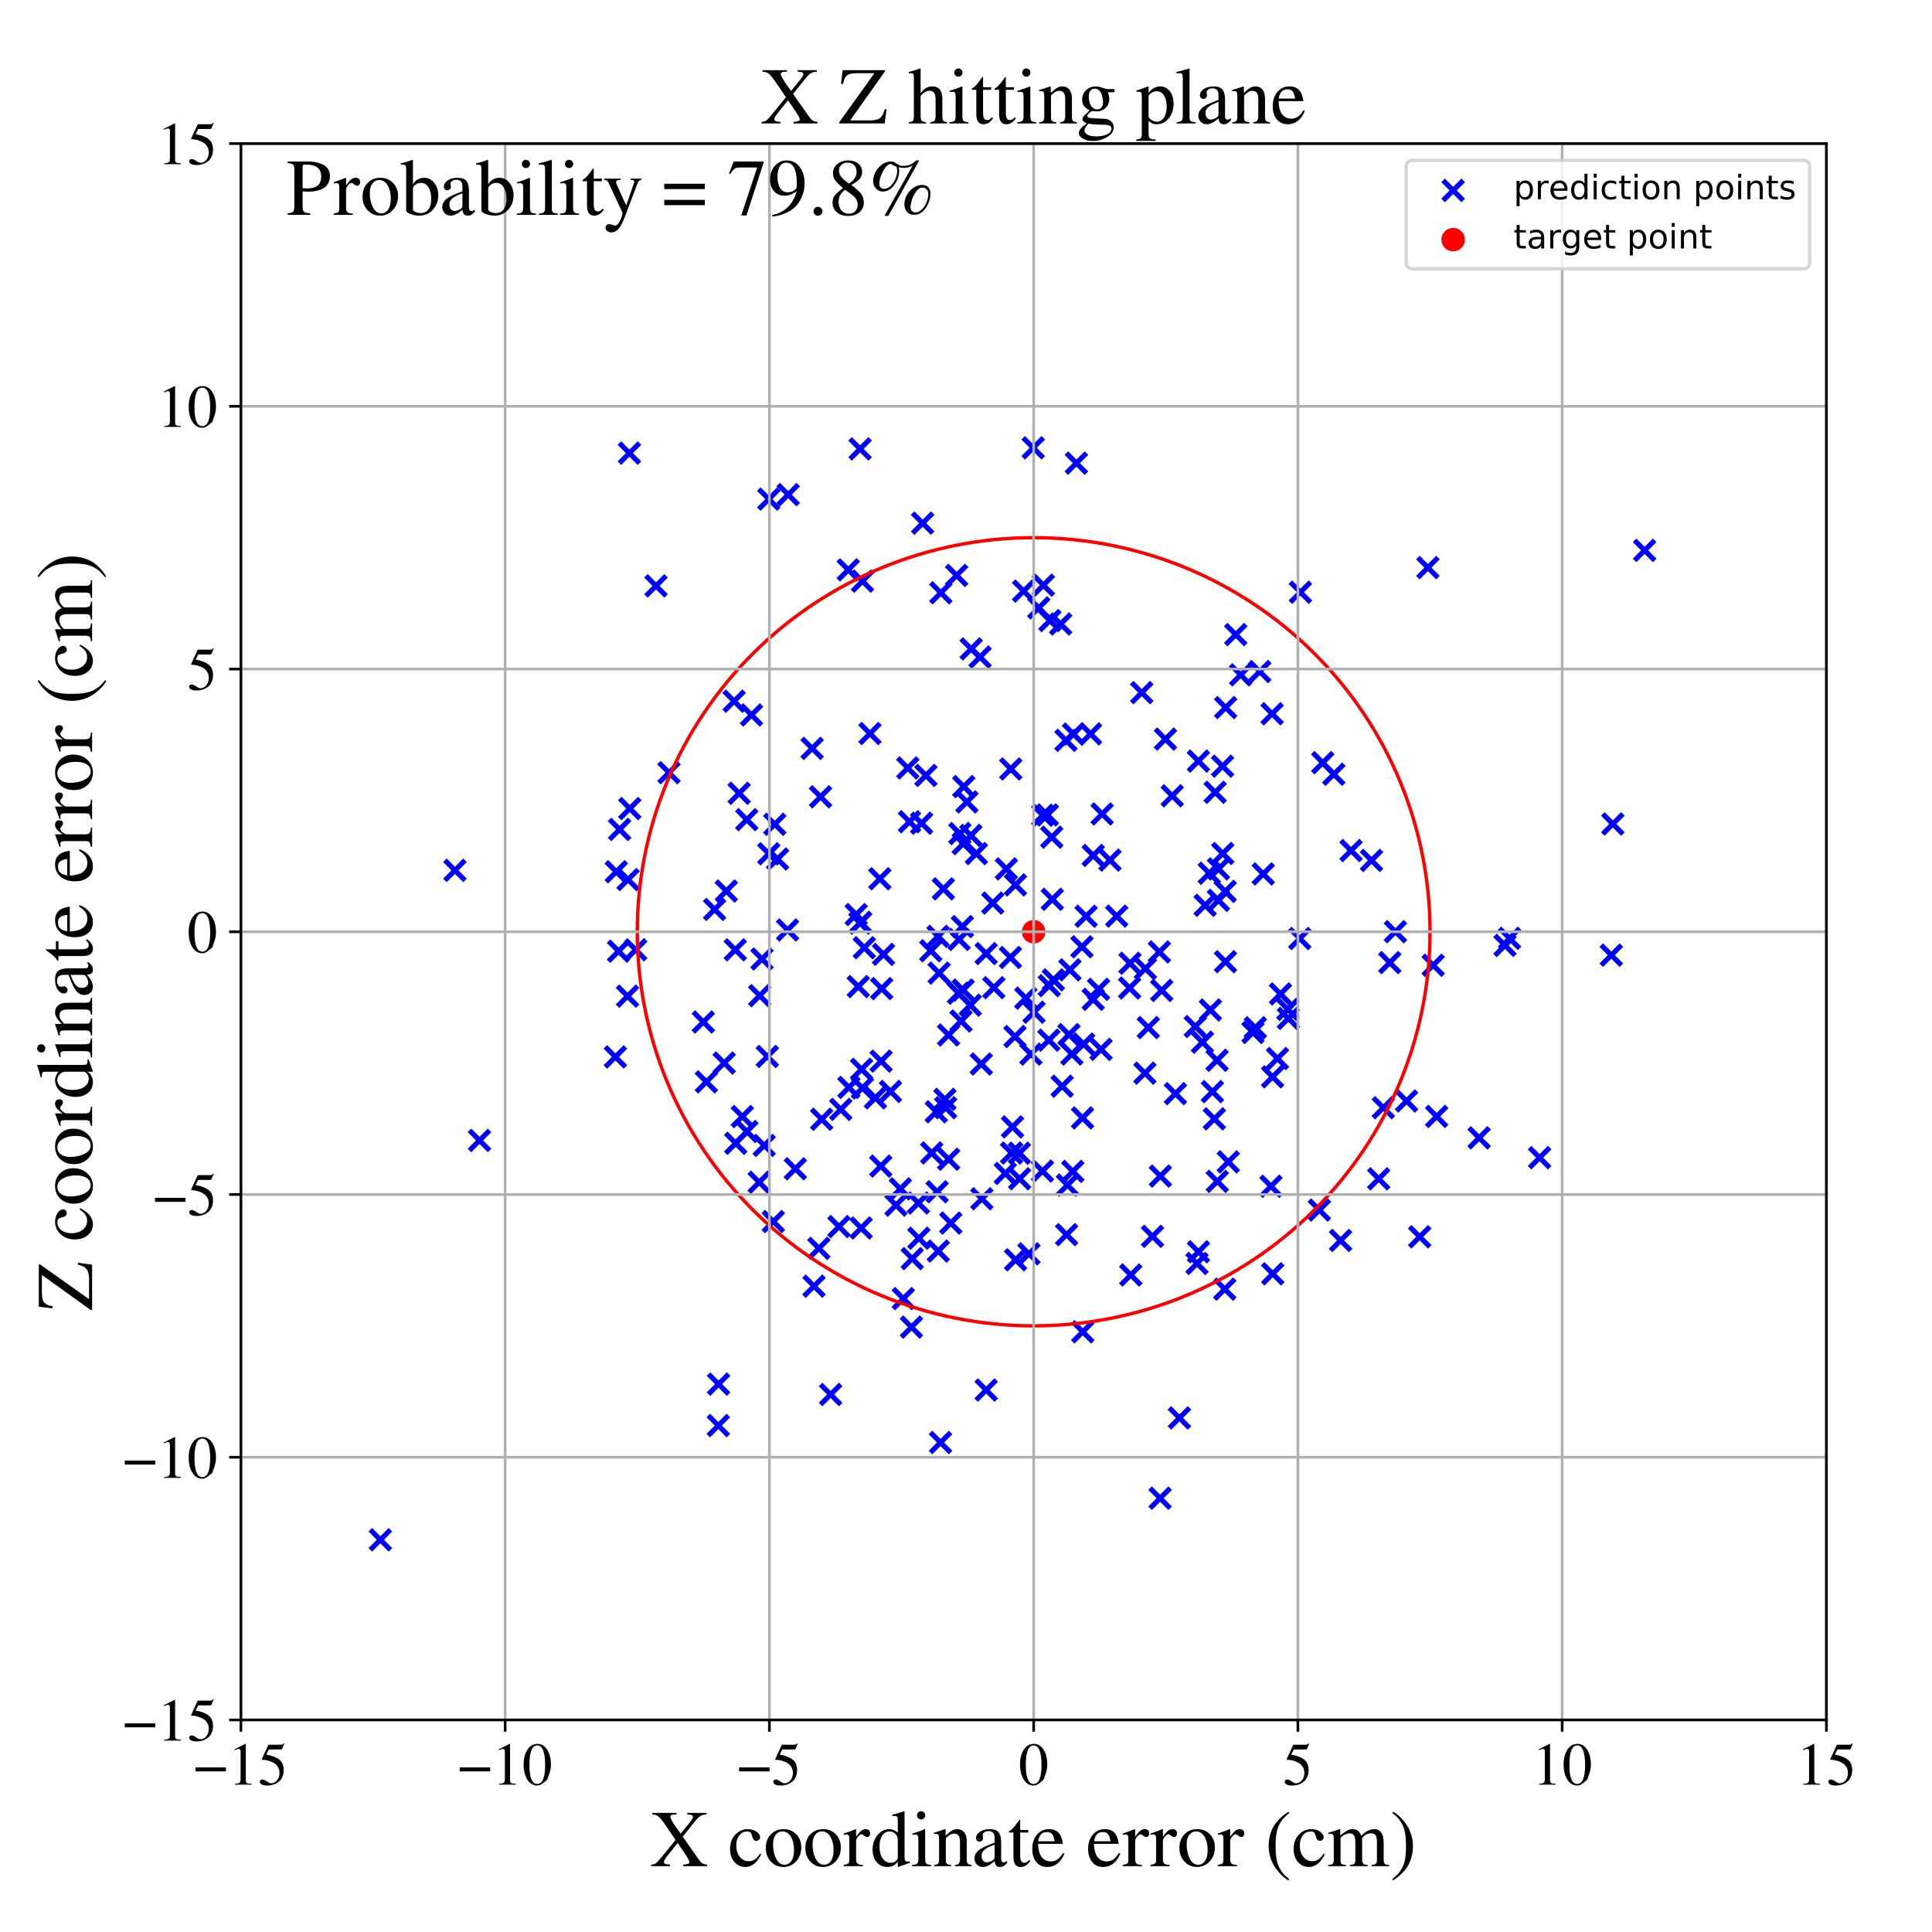 <?xml version="1.0" encoding="utf-8" standalone="no"?>
<!DOCTYPE svg PUBLIC "-//W3C//DTD SVG 1.1//EN"
  "http://www.w3.org/Graphics/SVG/1.1/DTD/svg11.dtd">
<!-- Created with matplotlib (https://matplotlib.org/) -->
<svg height="576pt" version="1.1" viewBox="0 0 576 576" width="576pt" xmlns="http://www.w3.org/2000/svg" xmlns:xlink="http://www.w3.org/1999/xlink">
 <defs>
  <style type="text/css">
*{stroke-linecap:butt;stroke-linejoin:round;}
  </style>
 </defs>
 <g id="figure_1">
  <g id="patch_1">
   <path d="M 0 576 
L 576 576 
L 576 0 
L 0 0 
z
" style="fill:#ffffff;"/>
  </g>
  <g id="axes_1">
   <g id="patch_2">
    <path d="M 71.822 512.784 
L 544.52 512.784 
L 544.52 42.802 
L 71.822 42.802 
z
" style="fill:#ffffff;"/>
   </g>
   <g id="PathCollection_1">
    <defs>
     <path d="M -3 3 
L 3 -3 
M -3 -3 
L 3 3 
" id="mdafda7978c" style="stroke:#0000ff;stroke-width:1.5;"/>
    </defs>
    <g clip-path="url(#p146d95308c)">
     <use style="fill:#0000ff;stroke:#0000ff;stroke-width:1.5;" x="305.183" xlink:href="#mdafda7978c" y="176.229"/>
     <use style="fill:#0000ff;stroke:#0000ff;stroke-width:1.5;" x="230.993" xlink:href="#mdafda7978c" y="245.742"/>
     <use style="fill:#0000ff;stroke:#0000ff;stroke-width:1.5;" x="237.115" xlink:href="#mdafda7978c" y="348.457"/>
     <use style="fill:#0000ff;stroke:#0000ff;stroke-width:1.5;" x="260.985" xlink:href="#mdafda7978c" y="327.319"/>
     <use style="fill:#0000ff;stroke:#0000ff;stroke-width:1.5;" x="279.984" xlink:href="#mdafda7978c" y="290.108"/>
     <use style="fill:#0000ff;stroke:#0000ff;stroke-width:1.5;" x="341.474" xlink:href="#mdafda7978c" y="288.78"/>
     <use style="fill:#0000ff;stroke:#0000ff;stroke-width:1.5;" x="252.902" xlink:href="#mdafda7978c" y="169.896"/>
     <use style="fill:#0000ff;stroke:#0000ff;stroke-width:1.5;" x="310.889" xlink:href="#mdafda7978c" y="243.063"/>
     <use style="fill:#0000ff;stroke:#0000ff;stroke-width:1.5;" x="113.405" xlink:href="#mdafda7978c" y="459.068"/>
     <use style="fill:#0000ff;stroke:#0000ff;stroke-width:1.5;" x="316.666" xlink:href="#mdafda7978c" y="323.837"/>
     <use style="fill:#0000ff;stroke:#0000ff;stroke-width:1.5;" x="247.64" xlink:href="#mdafda7978c" y="415.745"/>
     <use style="fill:#0000ff;stroke:#0000ff;stroke-width:1.5;" x="349.479" xlink:href="#mdafda7978c" y="237.259"/>
     <use style="fill:#0000ff;stroke:#0000ff;stroke-width:1.5;" x="376.615" xlink:href="#mdafda7978c" y="260.554"/>
     <use style="fill:#0000ff;stroke:#0000ff;stroke-width:1.5;" x="286.159" xlink:href="#mdafda7978c" y="248.503"/>
     <use style="fill:#0000ff;stroke:#0000ff;stroke-width:1.5;" x="411.042" xlink:href="#mdafda7978c" y="351.453"/>
     <use style="fill:#0000ff;stroke:#0000ff;stroke-width:1.5;" x="322.814" xlink:href="#mdafda7978c" y="397.063"/>
     <use style="fill:#0000ff;stroke:#0000ff;stroke-width:1.5;" x="341.337" xlink:href="#mdafda7978c" y="319.944"/>
     <use style="fill:#0000ff;stroke:#0000ff;stroke-width:1.5;" x="361.466" xlink:href="#mdafda7978c" y="325.456"/>
     <use style="fill:#0000ff;stroke:#0000ff;stroke-width:1.5;" x="340.398" xlink:href="#mdafda7978c" y="206.494"/>
     <use style="fill:#0000ff;stroke:#0000ff;stroke-width:1.5;" x="244.132" xlink:href="#mdafda7978c" y="372.179"/>
     <use style="fill:#0000ff;stroke:#0000ff;stroke-width:1.5;" x="357.285" xlink:href="#mdafda7978c" y="226.908"/>
     <use style="fill:#0000ff;stroke:#0000ff;stroke-width:1.5;" x="351.63" xlink:href="#mdafda7978c" y="422.736"/>
     <use style="fill:#0000ff;stroke:#0000ff;stroke-width:1.5;" x="416.034" xlink:href="#mdafda7978c" y="277.775"/>
     <use style="fill:#0000ff;stroke:#0000ff;stroke-width:1.5;" x="216.536" xlink:href="#mdafda7978c" y="265.648"/>
     <use style="fill:#0000ff;stroke:#0000ff;stroke-width:1.5;" x="363.266" xlink:href="#mdafda7978c" y="268.424"/>
     <use style="fill:#0000ff;stroke:#0000ff;stroke-width:1.5;" x="280.501" xlink:href="#mdafda7978c" y="176.735"/>
     <use style="fill:#0000ff;stroke:#0000ff;stroke-width:1.5;" x="294.01" xlink:href="#mdafda7978c" y="284.3"/>
     <use style="fill:#0000ff;stroke:#0000ff;stroke-width:1.5;" x="368.423" xlink:href="#mdafda7978c" y="189.192"/>
     <use style="fill:#0000ff;stroke:#0000ff;stroke-width:1.5;" x="187.095" xlink:href="#mdafda7978c" y="296.989"/>
     <use style="fill:#0000ff;stroke:#0000ff;stroke-width:1.5;" x="231.818" xlink:href="#mdafda7978c" y="256.097"/>
     <use style="fill:#0000ff;stroke:#0000ff;stroke-width:1.5;" x="222.666" xlink:href="#mdafda7978c" y="337.339"/>
     <use style="fill:#0000ff;stroke:#0000ff;stroke-width:1.5;" x="440.977" xlink:href="#mdafda7978c" y="339.23"/>
     <use style="fill:#0000ff;stroke:#0000ff;stroke-width:1.5;" x="294.019" xlink:href="#mdafda7978c" y="414.425"/>
     <use style="fill:#0000ff;stroke:#0000ff;stroke-width:1.5;" x="425.709" xlink:href="#mdafda7978c" y="169.222"/>
     <use style="fill:#0000ff;stroke:#0000ff;stroke-width:1.5;" x="280.406" xlink:href="#mdafda7978c" y="430.062"/>
     <use style="fill:#0000ff;stroke:#0000ff;stroke-width:1.5;" x="362.852" xlink:href="#mdafda7978c" y="316.107"/>
     <use style="fill:#0000ff;stroke:#0000ff;stroke-width:1.5;" x="327.523" xlink:href="#mdafda7978c" y="294.954"/>
     <use style="fill:#0000ff;stroke:#0000ff;stroke-width:1.5;" x="142.964" xlink:href="#mdafda7978c" y="339.999"/>
     <use style="fill:#0000ff;stroke:#0000ff;stroke-width:1.5;" x="224.052" xlink:href="#mdafda7978c" y="213.16"/>
     <use style="fill:#0000ff;stroke:#0000ff;stroke-width:1.5;" x="187.248" xlink:href="#mdafda7978c" y="262.226"/>
     <use style="fill:#0000ff;stroke:#0000ff;stroke-width:1.5;" x="423.265" xlink:href="#mdafda7978c" y="368.737"/>
     <use style="fill:#0000ff;stroke:#0000ff;stroke-width:1.5;" x="195.578" xlink:href="#mdafda7978c" y="174.668"/>
     <use style="fill:#0000ff;stroke:#0000ff;stroke-width:1.5;" x="285.206" xlink:href="#mdafda7978c" y="171.553"/>
     <use style="fill:#0000ff;stroke:#0000ff;stroke-width:1.5;" x="394.361" xlink:href="#mdafda7978c" y="227.383"/>
     <use style="fill:#0000ff;stroke:#0000ff;stroke-width:1.5;" x="296.302" xlink:href="#mdafda7978c" y="294.463"/>
     <use style="fill:#0000ff;stroke:#0000ff;stroke-width:1.5;" x="381.755" xlink:href="#mdafda7978c" y="296.333"/>
     <use style="fill:#0000ff;stroke:#0000ff;stroke-width:1.5;" x="323.061" xlink:href="#mdafda7978c" y="311.264"/>
     <use style="fill:#0000ff;stroke:#0000ff;stroke-width:1.5;" x="306.762" xlink:href="#mdafda7978c" y="373.809"/>
     <use style="fill:#0000ff;stroke:#0000ff;stroke-width:1.5;" x="330.929" xlink:href="#mdafda7978c" y="256.433"/>
     <use style="fill:#0000ff;stroke:#0000ff;stroke-width:1.5;" x="221.319" xlink:href="#mdafda7978c" y="332.878"/>
     <use style="fill:#0000ff;stroke:#0000ff;stroke-width:1.5;" x="399.678" xlink:href="#mdafda7978c" y="369.822"/>
     <use style="fill:#0000ff;stroke:#0000ff;stroke-width:1.5;" x="234.802" xlink:href="#mdafda7978c" y="277.26"/>
     <use style="fill:#0000ff;stroke:#0000ff;stroke-width:1.5;" x="300.036" xlink:href="#mdafda7978c" y="259.045"/>
     <use style="fill:#0000ff;stroke:#0000ff;stroke-width:1.5;" x="358.487" xlink:href="#mdafda7978c" y="310.72"/>
     <use style="fill:#0000ff;stroke:#0000ff;stroke-width:1.5;" x="480.839" xlink:href="#mdafda7978c" y="245.656"/>
     <use style="fill:#0000ff;stroke:#0000ff;stroke-width:1.5;" x="320.91" xlink:href="#mdafda7978c" y="138.077"/>
     <use style="fill:#0000ff;stroke:#0000ff;stroke-width:1.5;" x="253.086" xlink:href="#mdafda7978c" y="324.202"/>
     <use style="fill:#0000ff;stroke:#0000ff;stroke-width:1.5;" x="226.344" xlink:href="#mdafda7978c" y="352.474"/>
     <use style="fill:#0000ff;stroke:#0000ff;stroke-width:1.5;" x="414.344" xlink:href="#mdafda7978c" y="286.987"/>
     <use style="fill:#0000ff;stroke:#0000ff;stroke-width:1.5;" x="364.548" xlink:href="#mdafda7978c" y="254.453"/>
     <use style="fill:#0000ff;stroke:#0000ff;stroke-width:1.5;" x="379.259" xlink:href="#mdafda7978c" y="212.793"/>
     <use style="fill:#0000ff;stroke:#0000ff;stroke-width:1.5;" x="281.709" xlink:href="#mdafda7978c" y="327.764"/>
     <use style="fill:#0000ff;stroke:#0000ff;stroke-width:1.5;" x="314.048" xlink:href="#mdafda7978c" y="292.139"/>
     <use style="fill:#0000ff;stroke:#0000ff;stroke-width:1.5;" x="325.919" xlink:href="#mdafda7978c" y="297.936"/>
     <use style="fill:#0000ff;stroke:#0000ff;stroke-width:1.5;" x="419.349" xlink:href="#mdafda7978c" y="328.246"/>
     <use style="fill:#0000ff;stroke:#0000ff;stroke-width:1.5;" x="343.603" xlink:href="#mdafda7978c" y="368.599"/>
     <use style="fill:#0000ff;stroke:#0000ff;stroke-width:1.5;" x="313.008" xlink:href="#mdafda7978c" y="185.016"/>
     <use style="fill:#0000ff;stroke:#0000ff;stroke-width:1.5;" x="222.645" xlink:href="#mdafda7978c" y="244.365"/>
     <use style="fill:#0000ff;stroke:#0000ff;stroke-width:1.5;" x="273.816" xlink:href="#mdafda7978c" y="358.664"/>
     <use style="fill:#0000ff;stroke:#0000ff;stroke-width:1.5;" x="267.122" xlink:href="#mdafda7978c" y="359.291"/>
     <use style="fill:#0000ff;stroke:#0000ff;stroke-width:1.5;" x="317.993" xlink:href="#mdafda7978c" y="368.096"/>
     <use style="fill:#0000ff;stroke:#0000ff;stroke-width:1.5;" x="263.406" xlink:href="#mdafda7978c" y="284.529"/>
     <use style="fill:#0000ff;stroke:#0000ff;stroke-width:1.5;" x="303.912" xlink:href="#mdafda7978c" y="343.808"/>
     <use style="fill:#0000ff;stroke:#0000ff;stroke-width:1.5;" x="286.912" xlink:href="#mdafda7978c" y="276.248"/>
     <use style="fill:#0000ff;stroke:#0000ff;stroke-width:1.5;" x="490.325" xlink:href="#mdafda7978c" y="164.088"/>
     <use style="fill:#0000ff;stroke:#0000ff;stroke-width:1.5;" x="357.312" xlink:href="#mdafda7978c" y="373.198"/>
     <use style="fill:#0000ff;stroke:#0000ff;stroke-width:1.5;" x="227.833" xlink:href="#mdafda7978c" y="341.5"/>
     <use style="fill:#0000ff;stroke:#0000ff;stroke-width:1.5;" x="302.788" xlink:href="#mdafda7978c" y="375.594"/>
     <use style="fill:#0000ff;stroke:#0000ff;stroke-width:1.5;" x="135.637" xlink:href="#mdafda7978c" y="259.48"/>
     <use style="fill:#0000ff;stroke:#0000ff;stroke-width:1.5;" x="337.125" xlink:href="#mdafda7978c" y="380.109"/>
     <use style="fill:#0000ff;stroke:#0000ff;stroke-width:1.5;" x="271.963" xlink:href="#mdafda7978c" y="375.244"/>
     <use style="fill:#0000ff;stroke:#0000ff;stroke-width:1.5;" x="287.174" xlink:href="#mdafda7978c" y="251.525"/>
     <use style="fill:#0000ff;stroke:#0000ff;stroke-width:1.5;" x="322.569" xlink:href="#mdafda7978c" y="282.277"/>
     <use style="fill:#0000ff;stroke:#0000ff;stroke-width:1.5;" x="318.69" xlink:href="#mdafda7978c" y="308.449"/>
     <use style="fill:#0000ff;stroke:#0000ff;stroke-width:1.5;" x="311.067" xlink:href="#mdafda7978c" y="174.458"/>
     <use style="fill:#0000ff;stroke:#0000ff;stroke-width:1.5;" x="387.516" xlink:href="#mdafda7978c" y="279.808"/>
     <use style="fill:#0000ff;stroke:#0000ff;stroke-width:1.5;" x="756.475" xlink:href="#mdafda7978c" y="256.862"/>
     <use style="fill:#0000ff;stroke:#0000ff;stroke-width:1.5;" x="184.724" xlink:href="#mdafda7978c" y="247.288"/>
     <use style="fill:#0000ff;stroke:#0000ff;stroke-width:1.5;" x="256.741" xlink:href="#mdafda7978c" y="366.112"/>
     <use style="fill:#0000ff;stroke:#0000ff;stroke-width:1.5;" x="287.334" xlink:href="#mdafda7978c" y="234.511"/>
     <use style="fill:#0000ff;stroke:#0000ff;stroke-width:1.5;" x="255.265" xlink:href="#mdafda7978c" y="272.667"/>
     <use style="fill:#0000ff;stroke:#0000ff;stroke-width:1.5;" x="328.254" xlink:href="#mdafda7978c" y="312.849"/>
     <use style="fill:#0000ff;stroke:#0000ff;stroke-width:1.5;" x="219.212" xlink:href="#mdafda7978c" y="283.172"/>
     <use style="fill:#0000ff;stroke:#0000ff;stroke-width:1.5;" x="279.659" xlink:href="#mdafda7978c" y="279.164"/>
     <use style="fill:#0000ff;stroke:#0000ff;stroke-width:1.5;" x="480.394" xlink:href="#mdafda7978c" y="284.769"/>
     <use style="fill:#0000ff;stroke:#0000ff;stroke-width:1.5;" x="275.075" xlink:href="#mdafda7978c" y="155.975"/>
     <use style="fill:#0000ff;stroke:#0000ff;stroke-width:1.5;" x="383.958" xlink:href="#mdafda7978c" y="300.927"/>
     <use style="fill:#0000ff;stroke:#0000ff;stroke-width:1.5;" x="380.863" xlink:href="#mdafda7978c" y="315.588"/>
     <use style="fill:#0000ff;stroke:#0000ff;stroke-width:1.5;" x="310.807" xlink:href="#mdafda7978c" y="349.147"/>
     <use style="fill:#0000ff;stroke:#0000ff;stroke-width:1.5;" x="256.394" xlink:href="#mdafda7978c" y="275.186"/>
     <use style="fill:#0000ff;stroke:#0000ff;stroke-width:1.5;" x="244.97" xlink:href="#mdafda7978c" y="333.688"/>
     <use style="fill:#0000ff;stroke:#0000ff;stroke-width:1.5;" x="319.842" xlink:href="#mdafda7978c" y="349.237"/>
     <use style="fill:#0000ff;stroke:#0000ff;stroke-width:1.5;" x="287.142" xlink:href="#mdafda7978c" y="295.166"/>
     <use style="fill:#0000ff;stroke:#0000ff;stroke-width:1.5;" x="257.116" xlink:href="#mdafda7978c" y="324.364"/>
     <use style="fill:#0000ff;stroke:#0000ff;stroke-width:1.5;" x="274.761" xlink:href="#mdafda7978c" y="245.427"/>
     <use style="fill:#0000ff;stroke:#0000ff;stroke-width:1.5;" x="362.044" xlink:href="#mdafda7978c" y="333.574"/>
     <use style="fill:#0000ff;stroke:#0000ff;stroke-width:1.5;" x="305.831" xlink:href="#mdafda7978c" y="297.577"/>
     <use style="fill:#0000ff;stroke:#0000ff;stroke-width:1.5;" x="227.177" xlink:href="#mdafda7978c" y="285.916"/>
     <use style="fill:#0000ff;stroke:#0000ff;stroke-width:1.5;" x="342.352" xlink:href="#mdafda7978c" y="306.359"/>
     <use style="fill:#0000ff;stroke:#0000ff;stroke-width:1.5;" x="322.742" xlink:href="#mdafda7978c" y="333.298"/>
     <use style="fill:#0000ff;stroke:#0000ff;stroke-width:1.5;" x="356.364" xlink:href="#mdafda7978c" y="306.047"/>
     <use style="fill:#0000ff;stroke:#0000ff;stroke-width:1.5;" x="302.743" xlink:href="#mdafda7978c" y="263.822"/>
     <use style="fill:#0000ff;stroke:#0000ff;stroke-width:1.5;" x="281.255" xlink:href="#mdafda7978c" y="265.004"/>
     <use style="fill:#0000ff;stroke:#0000ff;stroke-width:1.5;" x="210.604" xlink:href="#mdafda7978c" y="322.547"/>
     <use style="fill:#0000ff;stroke:#0000ff;stroke-width:1.5;" x="319.558" xlink:href="#mdafda7978c" y="314.25"/>
     <use style="fill:#0000ff;stroke:#0000ff;stroke-width:1.5;" x="302.605" xlink:href="#mdafda7978c" y="309.031"/>
     <use style="fill:#0000ff;stroke:#0000ff;stroke-width:1.5;" x="262.865" xlink:href="#mdafda7978c" y="294.736"/>
     <use style="fill:#0000ff;stroke:#0000ff;stroke-width:1.5;" x="230.549" xlink:href="#mdafda7978c" y="364.193"/>
     <use style="fill:#0000ff;stroke:#0000ff;stroke-width:1.5;" x="448.701" xlink:href="#mdafda7978c" y="281.858"/>
     <use style="fill:#0000ff;stroke:#0000ff;stroke-width:1.5;" x="292.185" xlink:href="#mdafda7978c" y="195.88"/>
     <use style="fill:#0000ff;stroke:#0000ff;stroke-width:1.5;" x="291.096" xlink:href="#mdafda7978c" y="254.487"/>
     <use style="fill:#0000ff;stroke:#0000ff;stroke-width:1.5;" x="360.525" xlink:href="#mdafda7978c" y="260.342"/>
     <use style="fill:#0000ff;stroke:#0000ff;stroke-width:1.5;" x="234.989" xlink:href="#mdafda7978c" y="147.464"/>
     <use style="fill:#0000ff;stroke:#0000ff;stroke-width:1.5;" x="408.894" xlink:href="#mdafda7978c" y="256.522"/>
     <use style="fill:#0000ff;stroke:#0000ff;stroke-width:1.5;" x="269.314" xlink:href="#mdafda7978c" y="387.166"/>
     <use style="fill:#0000ff;stroke:#0000ff;stroke-width:1.5;" x="345.874" xlink:href="#mdafda7978c" y="446.67"/>
     <use style="fill:#0000ff;stroke:#0000ff;stroke-width:1.5;" x="378.919" xlink:href="#mdafda7978c" y="353.669"/>
     <use style="fill:#0000ff;stroke:#0000ff;stroke-width:1.5;" x="277.776" xlink:href="#mdafda7978c" y="343.73"/>
     <use style="fill:#0000ff;stroke:#0000ff;stroke-width:1.5;" x="307.341" xlink:href="#mdafda7978c" y="314.274"/>
     <use style="fill:#0000ff;stroke:#0000ff;stroke-width:1.5;" x="318.243" xlink:href="#mdafda7978c" y="353.305"/>
     <use style="fill:#0000ff;stroke:#0000ff;stroke-width:1.5;" x="199.45" xlink:href="#mdafda7978c" y="230.355"/>
     <use style="fill:#0000ff;stroke:#0000ff;stroke-width:1.5;" x="256.423" xlink:href="#mdafda7978c" y="133.84"/>
     <use style="fill:#0000ff;stroke:#0000ff;stroke-width:1.5;" x="328.585" xlink:href="#mdafda7978c" y="242.673"/>
     <use style="fill:#0000ff;stroke:#0000ff;stroke-width:1.5;" x="214.16" xlink:href="#mdafda7978c" y="425.011"/>
     <use style="fill:#0000ff;stroke:#0000ff;stroke-width:1.5;" x="229.206" xlink:href="#mdafda7978c" y="254.54"/>
     <use style="fill:#0000ff;stroke:#0000ff;stroke-width:1.5;" x="308.045" xlink:href="#mdafda7978c" y="133.516"/>
     <use style="fill:#0000ff;stroke:#0000ff;stroke-width:1.5;" x="244.635" xlink:href="#mdafda7978c" y="237.554"/>
     <use style="fill:#0000ff;stroke:#0000ff;stroke-width:1.5;" x="427.281" xlink:href="#mdafda7978c" y="287.776"/>
     <use style="fill:#0000ff;stroke:#0000ff;stroke-width:1.5;" x="450.041" xlink:href="#mdafda7978c" y="279.748"/>
     <use style="fill:#0000ff;stroke:#0000ff;stroke-width:1.5;" x="289.272" xlink:href="#mdafda7978c" y="299.677"/>
     <use style="fill:#0000ff;stroke:#0000ff;stroke-width:1.5;" x="250.129" xlink:href="#mdafda7978c" y="365.686"/>
     <use style="fill:#0000ff;stroke:#0000ff;stroke-width:1.5;" x="288.275" xlink:href="#mdafda7978c" y="239.082"/>
     <use style="fill:#0000ff;stroke:#0000ff;stroke-width:1.5;" x="379.4" xlink:href="#mdafda7978c" y="321.051"/>
     <use style="fill:#0000ff;stroke:#0000ff;stroke-width:1.5;" x="356.863" xlink:href="#mdafda7978c" y="376.684"/>
     <use style="fill:#0000ff;stroke:#0000ff;stroke-width:1.5;" x="214.23" xlink:href="#mdafda7978c" y="412.652"/>
     <use style="fill:#0000ff;stroke:#0000ff;stroke-width:1.5;" x="289.44" xlink:href="#mdafda7978c" y="249.072"/>
     <use style="fill:#0000ff;stroke:#0000ff;stroke-width:1.5;" x="256.59" xlink:href="#mdafda7978c" y="274.981"/>
     <use style="fill:#0000ff;stroke:#0000ff;stroke-width:1.5;" x="259.367" xlink:href="#mdafda7978c" y="218.695"/>
     <use style="fill:#0000ff;stroke:#0000ff;stroke-width:1.5;" x="219.355" xlink:href="#mdafda7978c" y="340.859"/>
     <use style="fill:#0000ff;stroke:#0000ff;stroke-width:1.5;" x="332.931" xlink:href="#mdafda7978c" y="273.132"/>
     <use style="fill:#0000ff;stroke:#0000ff;stroke-width:1.5;" x="301.348" xlink:href="#mdafda7978c" y="229.257"/>
     <use style="fill:#0000ff;stroke:#0000ff;stroke-width:1.5;" x="286.518" xlink:href="#mdafda7978c" y="304.401"/>
     <use style="fill:#0000ff;stroke:#0000ff;stroke-width:1.5;" x="218.866" xlink:href="#mdafda7978c" y="209.06"/>
     <use style="fill:#0000ff;stroke:#0000ff;stroke-width:1.5;" x="285.758" xlink:href="#mdafda7978c" y="296.11"/>
     <use style="fill:#0000ff;stroke:#0000ff;stroke-width:1.5;" x="369.879" xlink:href="#mdafda7978c" y="201.2"/>
     <use style="fill:#0000ff;stroke:#0000ff;stroke-width:1.5;" x="281.923" xlink:href="#mdafda7978c" y="330.245"/>
     <use style="fill:#0000ff;stroke:#0000ff;stroke-width:1.5;" x="257.682" xlink:href="#mdafda7978c" y="282.557"/>
     <use style="fill:#0000ff;stroke:#0000ff;stroke-width:1.5;" x="379.443" xlink:href="#mdafda7978c" y="379.764"/>
     <use style="fill:#0000ff;stroke:#0000ff;stroke-width:1.5;" x="412.425" xlink:href="#mdafda7978c" y="330.256"/>
     <use style="fill:#0000ff;stroke:#0000ff;stroke-width:1.5;" x="279.731" xlink:href="#mdafda7978c" y="372.99"/>
     <use style="fill:#0000ff;stroke:#0000ff;stroke-width:1.5;" x="316.219" xlink:href="#mdafda7978c" y="186.036"/>
     <use style="fill:#0000ff;stroke:#0000ff;stroke-width:1.5;" x="276.044" xlink:href="#mdafda7978c" y="231.19"/>
     <use style="fill:#0000ff;stroke:#0000ff;stroke-width:1.5;" x="345.652" xlink:href="#mdafda7978c" y="283.81"/>
     <use style="fill:#0000ff;stroke:#0000ff;stroke-width:1.5;" x="313.729" xlink:href="#mdafda7978c" y="268.114"/>
     <use style="fill:#0000ff;stroke:#0000ff;stroke-width:1.5;" x="301.242" xlink:href="#mdafda7978c" y="285.455"/>
     <use style="fill:#0000ff;stroke:#0000ff;stroke-width:1.5;" x="360.86" xlink:href="#mdafda7978c" y="301.11"/>
     <use style="fill:#0000ff;stroke:#0000ff;stroke-width:1.5;" x="373.559" xlink:href="#mdafda7978c" y="307.812"/>
     <use style="fill:#0000ff;stroke:#0000ff;stroke-width:1.5;" x="459.016" xlink:href="#mdafda7978c" y="345.148"/>
     <use style="fill:#0000ff;stroke:#0000ff;stroke-width:1.5;" x="273.948" xlink:href="#mdafda7978c" y="369.163"/>
     <use style="fill:#0000ff;stroke:#0000ff;stroke-width:1.5;" x="301.868" xlink:href="#mdafda7978c" y="335.969"/>
     <use style="fill:#0000ff;stroke:#0000ff;stroke-width:1.5;" x="283.465" xlink:href="#mdafda7978c" y="364.645"/>
     <use style="fill:#0000ff;stroke:#0000ff;stroke-width:1.5;" x="268.426" xlink:href="#mdafda7978c" y="354.445"/>
     <use style="fill:#0000ff;stroke:#0000ff;stroke-width:1.5;" x="279.136" xlink:href="#mdafda7978c" y="331.467"/>
     <use style="fill:#0000ff;stroke:#0000ff;stroke-width:1.5;" x="282.803" xlink:href="#mdafda7978c" y="308.57"/>
     <use style="fill:#0000ff;stroke:#0000ff;stroke-width:1.5;" x="364.489" xlink:href="#mdafda7978c" y="228.425"/>
     <use style="fill:#0000ff;stroke:#0000ff;stroke-width:1.5;" x="277.501" xlink:href="#mdafda7978c" y="283.457"/>
     <use style="fill:#0000ff;stroke:#0000ff;stroke-width:1.5;" x="393.353" xlink:href="#mdafda7978c" y="360.762"/>
     <use style="fill:#0000ff;stroke:#0000ff;stroke-width:1.5;" x="325.923" xlink:href="#mdafda7978c" y="255.038"/>
     <use style="fill:#0000ff;stroke:#0000ff;stroke-width:1.5;" x="242.681" xlink:href="#mdafda7978c" y="383.454"/>
     <use style="fill:#0000ff;stroke:#0000ff;stroke-width:1.5;" x="257.14" xlink:href="#mdafda7978c" y="173.264"/>
     <use style="fill:#0000ff;stroke:#0000ff;stroke-width:1.5;" x="292.557" xlink:href="#mdafda7978c" y="317.219"/>
     <use style="fill:#0000ff;stroke:#0000ff;stroke-width:1.5;" x="250.662" xlink:href="#mdafda7978c" y="330.751"/>
     <use style="fill:#0000ff;stroke:#0000ff;stroke-width:1.5;" x="359.294" xlink:href="#mdafda7978c" y="269.905"/>
     <use style="fill:#0000ff;stroke:#0000ff;stroke-width:1.5;" x="365.413" xlink:href="#mdafda7978c" y="210.954"/>
     <use style="fill:#0000ff;stroke:#0000ff;stroke-width:1.5;" x="292.724" xlink:href="#mdafda7978c" y="357.394"/>
     <use style="fill:#0000ff;stroke:#0000ff;stroke-width:1.5;" x="312.257" xlink:href="#mdafda7978c" y="242.967"/>
     <use style="fill:#0000ff;stroke:#0000ff;stroke-width:1.5;" x="262.587" xlink:href="#mdafda7978c" y="347.664"/>
     <use style="fill:#0000ff;stroke:#0000ff;stroke-width:1.5;" x="323.806" xlink:href="#mdafda7978c" y="273.168"/>
     <use style="fill:#0000ff;stroke:#0000ff;stroke-width:1.5;" x="313.566" xlink:href="#mdafda7978c" y="249.585"/>
     <use style="fill:#0000ff;stroke:#0000ff;stroke-width:1.5;" x="279.389" xlink:href="#mdafda7978c" y="355.313"/>
     <use style="fill:#0000ff;stroke:#0000ff;stroke-width:1.5;" x="270.646" xlink:href="#mdafda7978c" y="228.962"/>
     <use style="fill:#0000ff;stroke:#0000ff;stroke-width:1.5;" x="209.693" xlink:href="#mdafda7978c" y="304.69"/>
     <use style="fill:#0000ff;stroke:#0000ff;stroke-width:1.5;" x="374.264" xlink:href="#mdafda7978c" y="306.411"/>
     <use style="fill:#0000ff;stroke:#0000ff;stroke-width:1.5;" x="255.882" xlink:href="#mdafda7978c" y="294.137"/>
     <use style="fill:#0000ff;stroke:#0000ff;stroke-width:1.5;" x="387.693" xlink:href="#mdafda7978c" y="176.561"/>
     <use style="fill:#0000ff;stroke:#0000ff;stroke-width:1.5;" x="271.162" xlink:href="#mdafda7978c" y="244.995"/>
     <use style="fill:#0000ff;stroke:#0000ff;stroke-width:1.5;" x="363.276" xlink:href="#mdafda7978c" y="259.051"/>
     <use style="fill:#0000ff;stroke:#0000ff;stroke-width:1.5;" x="187.652" xlink:href="#mdafda7978c" y="135.091"/>
     <use style="fill:#0000ff;stroke:#0000ff;stroke-width:1.5;" x="189.519" xlink:href="#mdafda7978c" y="283.166"/>
     <use style="fill:#0000ff;stroke:#0000ff;stroke-width:1.5;" x="262.32" xlink:href="#mdafda7978c" y="261.987"/>
     <use style="fill:#0000ff;stroke:#0000ff;stroke-width:1.5;" x="256.869" xlink:href="#mdafda7978c" y="318.789"/>
     <use style="fill:#0000ff;stroke:#0000ff;stroke-width:1.5;" x="299.713" xlink:href="#mdafda7978c" y="349.843"/>
     <use style="fill:#0000ff;stroke:#0000ff;stroke-width:1.5;" x="336.882" xlink:href="#mdafda7978c" y="287.19"/>
     <use style="fill:#0000ff;stroke:#0000ff;stroke-width:1.5;" x="350.441" xlink:href="#mdafda7978c" y="326.052"/>
     <use style="fill:#0000ff;stroke:#0000ff;stroke-width:1.5;" x="365.28" xlink:href="#mdafda7978c" y="265.75"/>
     <use style="fill:#0000ff;stroke:#0000ff;stroke-width:1.5;" x="295.982" xlink:href="#mdafda7978c" y="269.241"/>
     <use style="fill:#0000ff;stroke:#0000ff;stroke-width:1.5;" x="215.908" xlink:href="#mdafda7978c" y="316.929"/>
     <use style="fill:#0000ff;stroke:#0000ff;stroke-width:1.5;" x="312.711" xlink:href="#mdafda7978c" y="310.106"/>
     <use style="fill:#0000ff;stroke:#0000ff;stroke-width:1.5;" x="325.132" xlink:href="#mdafda7978c" y="218.788"/>
     <use style="fill:#0000ff;stroke:#0000ff;stroke-width:1.5;" x="308.269" xlink:href="#mdafda7978c" y="301.778"/>
     <use style="fill:#0000ff;stroke:#0000ff;stroke-width:1.5;" x="184.422" xlink:href="#mdafda7978c" y="283.584"/>
     <use style="fill:#0000ff;stroke:#0000ff;stroke-width:1.5;" x="366.197" xlink:href="#mdafda7978c" y="346.398"/>
     <use style="fill:#0000ff;stroke:#0000ff;stroke-width:1.5;" x="183.735" xlink:href="#mdafda7978c" y="259.906"/>
     <use style="fill:#0000ff;stroke:#0000ff;stroke-width:1.5;" x="317.802" xlink:href="#mdafda7978c" y="220.723"/>
     <use style="fill:#0000ff;stroke:#0000ff;stroke-width:1.5;" x="285.943" xlink:href="#mdafda7978c" y="280.077"/>
     <use style="fill:#0000ff;stroke:#0000ff;stroke-width:1.5;" x="362.922" xlink:href="#mdafda7978c" y="352.215"/>
     <use style="fill:#0000ff;stroke:#0000ff;stroke-width:1.5;" x="384.108" xlink:href="#mdafda7978c" y="303.622"/>
     <use style="fill:#0000ff;stroke:#0000ff;stroke-width:1.5;" x="320.055" xlink:href="#mdafda7978c" y="218.862"/>
     <use style="fill:#0000ff;stroke:#0000ff;stroke-width:1.5;" x="318.983" xlink:href="#mdafda7978c" y="289.143"/>
     <use style="fill:#0000ff;stroke:#0000ff;stroke-width:1.5;" x="375.575" xlink:href="#mdafda7978c" y="200.212"/>
     <use style="fill:#0000ff;stroke:#0000ff;stroke-width:1.5;" x="345.95" xlink:href="#mdafda7978c" y="350.638"/>
     <use style="fill:#0000ff;stroke:#0000ff;stroke-width:1.5;" x="402.791" xlink:href="#mdafda7978c" y="253.584"/>
     <use style="fill:#0000ff;stroke:#0000ff;stroke-width:1.5;" x="282.826" xlink:href="#mdafda7978c" y="345.609"/>
     <use style="fill:#0000ff;stroke:#0000ff;stroke-width:1.5;" x="213.048" xlink:href="#mdafda7978c" y="271.128"/>
     <use style="fill:#0000ff;stroke:#0000ff;stroke-width:1.5;" x="187.762" xlink:href="#mdafda7978c" y="241.062"/>
     <use style="fill:#0000ff;stroke:#0000ff;stroke-width:1.5;" x="183.472" xlink:href="#mdafda7978c" y="315.103"/>
     <use style="fill:#0000ff;stroke:#0000ff;stroke-width:1.5;" x="228.771" xlink:href="#mdafda7978c" y="314.97"/>
     <use style="fill:#0000ff;stroke:#0000ff;stroke-width:1.5;" x="289.542" xlink:href="#mdafda7978c" y="193.463"/>
     <use style="fill:#0000ff;stroke:#0000ff;stroke-width:1.5;" x="362.282" xlink:href="#mdafda7978c" y="236.21"/>
     <use style="fill:#0000ff;stroke:#0000ff;stroke-width:1.5;" x="242.126" xlink:href="#mdafda7978c" y="223.121"/>
     <use style="fill:#0000ff;stroke:#0000ff;stroke-width:1.5;" x="262.681" xlink:href="#mdafda7978c" y="316.364"/>
     <use style="fill:#0000ff;stroke:#0000ff;stroke-width:1.5;" x="346.349" xlink:href="#mdafda7978c" y="295.288"/>
     <use style="fill:#0000ff;stroke:#0000ff;stroke-width:1.5;" x="347.462" xlink:href="#mdafda7978c" y="220.349"/>
     <use style="fill:#0000ff;stroke:#0000ff;stroke-width:1.5;" x="428.314" xlink:href="#mdafda7978c" y="332.843"/>
     <use style="fill:#0000ff;stroke:#0000ff;stroke-width:1.5;" x="336.779" xlink:href="#mdafda7978c" y="294.557"/>
     <use style="fill:#0000ff;stroke:#0000ff;stroke-width:1.5;" x="301.594" xlink:href="#mdafda7978c" y="343.761"/>
     <use style="fill:#0000ff;stroke:#0000ff;stroke-width:1.5;" x="312.825" xlink:href="#mdafda7978c" y="293.853"/>
     <use style="fill:#0000ff;stroke:#0000ff;stroke-width:1.5;" x="397.657" xlink:href="#mdafda7978c" y="230.823"/>
     <use style="fill:#0000ff;stroke:#0000ff;stroke-width:1.5;" x="229.217" xlink:href="#mdafda7978c" y="148.805"/>
     <use style="fill:#0000ff;stroke:#0000ff;stroke-width:1.5;" x="265.485" xlink:href="#mdafda7978c" y="325.396"/>
     <use style="fill:#0000ff;stroke:#0000ff;stroke-width:1.5;" x="309.695" xlink:href="#mdafda7978c" y="181.219"/>
     <use style="fill:#0000ff;stroke:#0000ff;stroke-width:1.5;" x="220.369" xlink:href="#mdafda7978c" y="236.505"/>
     <use style="fill:#0000ff;stroke:#0000ff;stroke-width:1.5;" x="365.364" xlink:href="#mdafda7978c" y="286.722"/>
     <use style="fill:#0000ff;stroke:#0000ff;stroke-width:1.5;" x="303.989" xlink:href="#mdafda7978c" y="351.424"/>
     <use style="fill:#0000ff;stroke:#0000ff;stroke-width:1.5;" x="226.493" xlink:href="#mdafda7978c" y="296.838"/>
     <use style="fill:#0000ff;stroke:#0000ff;stroke-width:1.5;" x="365.143" xlink:href="#mdafda7978c" y="384.338"/>
     <use style="fill:#0000ff;stroke:#0000ff;stroke-width:1.5;" x="271.738" xlink:href="#mdafda7978c" y="395.656"/>
    </g>
   </g>
   <g id="PathCollection_2">
    <defs>
     <path d="M 0 3 
C 0.796 3 1.559 2.684 2.121 2.121 
C 2.684 1.559 3 0.796 3 0 
C 3 -0.796 2.684 -1.559 2.121 -2.121 
C 1.559 -2.684 0.796 -3 0 -3 
C -0.796 -3 -1.559 -2.684 -2.121 -2.121 
C -2.684 -1.559 -3 -0.796 -3 0 
C -3 0.796 -2.684 1.559 -2.121 2.121 
C -1.559 2.684 -0.796 3 0 3 
z
" id="m8a74def284" style="stroke:#ff0000;"/>
    </defs>
    <g clip-path="url(#p146d95308c)">
     <use style="fill:#ff0000;stroke:#ff0000;" x="308.171" xlink:href="#m8a74def284" y="277.793"/>
    </g>
   </g>
   <g id="patch_3">
    <path clip-path="url(#p146d95308c)" d="M 308.171 395.288 
C 339.511 395.288 369.572 382.908 391.733 360.875 
C 413.894 338.841 426.346 308.953 426.346 277.793 
C 426.346 246.633 413.894 216.745 391.733 194.711 
C 369.572 172.677 339.511 160.297 308.171 160.297 
C 276.831 160.297 246.77 172.677 224.609 194.711 
C 202.448 216.745 189.997 246.633 189.997 277.793 
C 189.997 308.953 202.448 338.841 224.609 360.875 
C 246.77 382.908 276.831 395.288 308.171 395.288 
z
" style="fill:none;stroke:#ff0000;stroke-linejoin:miter;"/>
   </g>
   <g id="matplotlib.axis_1">
    <g id="xtick_1">
     <g id="line2d_1">
      <path clip-path="url(#p146d95308c)" d="M 71.822 512.784 
L 71.822 42.802 
" style="fill:none;stroke:#b0b0b0;stroke-linecap:square;stroke-width:0.8;"/>
     </g>
     <g id="line2d_2">
      <defs>
       <path d="M 0 0 
L 0 3.5 
" id="m38689bcc9d" style="stroke:#000000;stroke-width:0.8;"/>
      </defs>
      <g>
       <use style="stroke:#000000;stroke-width:0.8;" x="71.822" xlink:href="#m38689bcc9d" y="512.784"/>
      </g>
     </g>
     <g id="text_1">
      <!-- −15 -->
      <defs>
       <path d="M 3 22 
L 3 28.594 
L 53.406 28.594 
L 53.406 22 
z
" id="FreeSerif-8722"/>
       <path d="M 18.297 59.297 
Q 16.5 59.297 11.094 57.094 
L 11.094 58.5 
L 29.094 67.594 
L 29.906 67.406 
L 29.906 7.406 
Q 29.906 3.797 31.703 2.688 
Q 33.5 1.594 39.406 1.5 
L 39.406 0 
L 11.797 0 
L 11.797 1.5 
Q 17.406 1.703 19.344 3.141 
Q 21.297 4.594 21.297 9.297 
L 21.297 54.594 
Q 21.297 59.297 18.297 59.297 
z
" id="FreeSerif-49"/>
       <path d="M 35.703 19.406 
Q 35.703 24.703 33.344 28.797 
Q 31 32.906 27.641 35.156 
Q 24.297 37.406 20.141 38.844 
Q 16 40.297 12.953 40.75 
Q 9.906 41.203 7.594 41.203 
Q 6.406 41.203 6.406 42 
Q 6.406 42.297 6.5 42.5 
L 17.406 66.203 
L 38.297 66.203 
Q 39.906 66.203 40.844 66.703 
Q 41.797 67.203 42.906 68.797 
L 43.797 68.094 
L 40 59.203 
Q 39.594 58.297 37.703 58.297 
L 18.094 58.297 
L 13.906 49.797 
Q 28.5 47.203 35.594 41.344 
Q 42.703 35.5 42.703 24.203 
Q 42.703 18.297 40.844 13.688 
Q 39 9.094 36.141 6.297 
Q 33.297 3.5 29.547 1.703 
Q 25.797 -0.094 22.344 -0.75 
Q 18.906 -1.406 15.406 -1.406 
Q 9.797 -1.406 6.5 0.25 
Q 3.203 1.906 3.203 4.797 
Q 3.203 8.5 7.5 8.5 
Q 10.297 8.5 14.75 5.391 
Q 19.203 2.297 21.797 2.297 
Q 27.703 2.297 31.703 7.25 
Q 35.703 12.203 35.703 19.406 
z
" id="FreeSerif-53"/>
      </defs>
      <g transform="translate(57.746 532.077)scale(0.18 -0.18)">
       <use xlink:href="#FreeSerif-8722"/>
       <use x="56.4" xlink:href="#FreeSerif-49"/>
       <use x="106.4" xlink:href="#FreeSerif-53"/>
      </g>
     </g>
    </g>
    <g id="xtick_2">
     <g id="line2d_3">
      <path clip-path="url(#p146d95308c)" d="M 150.605 512.784 
L 150.605 42.802 
" style="fill:none;stroke:#b0b0b0;stroke-linecap:square;stroke-width:0.8;"/>
     </g>
     <g id="line2d_4">
      <g>
       <use style="stroke:#000000;stroke-width:0.8;" x="150.605" xlink:href="#m38689bcc9d" y="512.784"/>
      </g>
     </g>
     <g id="text_2">
      <!-- −10 -->
      <defs>
       <path d="M 47.594 17.797 
Q 35.203 -1.406 25 -1.406 
Q 14.797 -1.406 8.594 8.391 
Q 2.406 18.203 2.406 33.594 
Q 2.406 48.094 8.594 57.844 
Q 14.797 67.594 25.406 67.594 
Q 35.203 67.594 41.391 58 
Q 47.594 48.406 47.594 33 
Q 47.594 17.797 35.203 -1.406 
z
M 25.094 65 
Q 12 65 12 32.703 
Q 12 1.203 25 1.203 
Q 38 1.203 38 32.797 
Q 38 48.5 34.703 56.75 
Q 31.406 65 25.094 65 
z
" id="FreeSerif-48"/>
      </defs>
      <g transform="translate(136.529 532.077)scale(0.18 -0.18)">
       <use xlink:href="#FreeSerif-8722"/>
       <use x="56.4" xlink:href="#FreeSerif-49"/>
       <use x="106.4" xlink:href="#FreeSerif-48"/>
      </g>
     </g>
    </g>
    <g id="xtick_3">
     <g id="line2d_5">
      <path clip-path="url(#p146d95308c)" d="M 229.388 512.784 
L 229.388 42.802 
" style="fill:none;stroke:#b0b0b0;stroke-linecap:square;stroke-width:0.8;"/>
     </g>
     <g id="line2d_6">
      <g>
       <use style="stroke:#000000;stroke-width:0.8;" x="229.388" xlink:href="#m38689bcc9d" y="512.784"/>
      </g>
     </g>
     <g id="text_3">
      <!-- −5 -->
      <g transform="translate(219.812 532.077)scale(0.18 -0.18)">
       <use xlink:href="#FreeSerif-8722"/>
       <use x="56.4" xlink:href="#FreeSerif-53"/>
      </g>
     </g>
    </g>
    <g id="xtick_4">
     <g id="line2d_7">
      <path clip-path="url(#p146d95308c)" d="M 308.171 512.784 
L 308.171 42.802 
" style="fill:none;stroke:#b0b0b0;stroke-linecap:square;stroke-width:0.8;"/>
     </g>
     <g id="line2d_8">
      <g>
       <use style="stroke:#000000;stroke-width:0.8;" x="308.171" xlink:href="#m38689bcc9d" y="512.784"/>
      </g>
     </g>
     <g id="text_4">
      <!-- 0 -->
      <g transform="translate(303.671 532.077)scale(0.18 -0.18)">
       <use xlink:href="#FreeSerif-48"/>
      </g>
     </g>
    </g>
    <g id="xtick_5">
     <g id="line2d_9">
      <path clip-path="url(#p146d95308c)" d="M 386.954 512.784 
L 386.954 42.802 
" style="fill:none;stroke:#b0b0b0;stroke-linecap:square;stroke-width:0.8;"/>
     </g>
     <g id="line2d_10">
      <g>
       <use style="stroke:#000000;stroke-width:0.8;" x="386.954" xlink:href="#m38689bcc9d" y="512.784"/>
      </g>
     </g>
     <g id="text_5">
      <!-- 5 -->
      <g transform="translate(382.454 532.077)scale(0.18 -0.18)">
       <use xlink:href="#FreeSerif-53"/>
      </g>
     </g>
    </g>
    <g id="xtick_6">
     <g id="line2d_11">
      <path clip-path="url(#p146d95308c)" d="M 465.737 512.784 
L 465.737 42.802 
" style="fill:none;stroke:#b0b0b0;stroke-linecap:square;stroke-width:0.8;"/>
     </g>
     <g id="line2d_12">
      <g>
       <use style="stroke:#000000;stroke-width:0.8;" x="465.737" xlink:href="#m38689bcc9d" y="512.784"/>
      </g>
     </g>
     <g id="text_6">
      <!-- 10 -->
      <g transform="translate(456.737 532.077)scale(0.18 -0.18)">
       <use xlink:href="#FreeSerif-49"/>
       <use x="50" xlink:href="#FreeSerif-48"/>
      </g>
     </g>
    </g>
    <g id="xtick_7">
     <g id="line2d_13">
      <path clip-path="url(#p146d95308c)" d="M 544.52 512.784 
L 544.52 42.802 
" style="fill:none;stroke:#b0b0b0;stroke-linecap:square;stroke-width:0.8;"/>
     </g>
     <g id="line2d_14">
      <g>
       <use style="stroke:#000000;stroke-width:0.8;" x="544.52" xlink:href="#m38689bcc9d" y="512.784"/>
      </g>
     </g>
     <g id="text_7">
      <!-- 15 -->
      <g transform="translate(535.52 532.077)scale(0.18 -0.18)">
       <use xlink:href="#FreeSerif-49"/>
       <use x="50" xlink:href="#FreeSerif-53"/>
      </g>
     </g>
    </g>
    <g id="text_8">
     <!-- X coordinate error (cm) -->
     <defs>
      <path d="M 69.594 66.203 
L 69.594 64.297 
Q 64.703 64 62.047 62.344 
Q 59.406 60.703 54.703 54.906 
L 40.094 36.703 
L 59.297 9.297 
Q 62.297 5 64.297 3.703 
Q 66.297 2.406 70.406 1.906 
L 70.406 0 
L 40.703 0 
L 40.703 1.906 
Q 44.797 2.297 46.594 2.938 
Q 48.406 3.594 48.406 5 
Q 48.406 7.203 43.297 14.797 
L 33.797 28.797 
L 21.906 14 
Q 16.703 7.5 16.703 5.406 
Q 16.703 3.703 18.297 2.953 
Q 19.906 2.203 24.297 1.906 
L 24.297 0 
L 1 0 
L 1 1.906 
Q 4.906 2.203 7 3.797 
Q 9.094 5.406 15.5 13.297 
L 31.203 32.594 
L 20.297 48.594 
Q 13.297 58.906 10.25 61.5 
Q 7.203 64.094 2.203 64.297 
L 2.203 66.203 
L 32.406 66.203 
L 32.406 64.297 
L 29.594 64.203 
Q 24.797 64.094 24.797 61.297 
Q 24.797 58.094 33.297 46.297 
L 37.5 40.406 
L 48.797 54.203 
Q 52.797 59.203 52.797 61.094 
Q 52.797 62.797 51.344 63.438 
Q 49.906 64.094 45.797 64.297 
L 45.797 66.203 
z
" id="FreeSerif-88"/>
      <path id="FreeSerif-32"/>
      <path d="M 2.5 21.297 
Q 2.5 32.406 9.047 39.203 
Q 15.594 46 24.406 46 
Q 30.703 46 35.25 42.953 
Q 39.797 39.906 39.797 35.703 
Q 39.797 34 38.391 32.75 
Q 37 31.5 35 31.5 
Q 31.594 31.5 30.297 36.094 
L 29.703 38.297 
Q 28.906 41.094 27.703 42.094 
Q 26.5 43.094 23.797 43.094 
Q 17.703 43.094 13.953 38.25 
Q 10.203 33.406 10.203 25.703 
Q 10.203 17.094 14.547 11.641 
Q 18.906 6.203 25.703 6.203 
Q 30 6.203 33.094 8.25 
Q 36.203 10.297 39.797 15.594 
L 41.203 14.703 
Q 40.203 12.703 39.453 11.391 
Q 38.703 10.094 36.75 7.5 
Q 34.797 4.906 32.891 3.297 
Q 31 1.703 27.891 0.344 
Q 24.797 -1 21.5 -1 
Q 13.203 -1 7.844 5.25 
Q 2.5 11.5 2.5 21.297 
z
" id="FreeSerif-99"/>
      <path d="M 24.594 46 
Q 34.203 46 40.391 39.594 
Q 46.594 33.203 46.594 23.406 
Q 46.594 13 40.188 6 
Q 33.797 -1 24.391 -1 
Q 15 -1 8.75 5.75 
Q 2.5 12.5 2.5 22.594 
Q 2.5 32.906 8.641 39.453 
Q 14.797 46 24.594 46 
z
M 11.5 27.5 
Q 11.5 16.797 15.391 9.297 
Q 19.297 1.797 25.594 1.797 
Q 31.203 1.797 34.391 6.594 
Q 37.594 11.406 37.594 19.906 
Q 37.594 30.203 33.594 36.703 
Q 29.594 43.203 23.297 43.203 
Q 18 43.203 14.75 38.891 
Q 11.5 34.594 11.5 27.5 
z
" id="FreeSerif-111"/>
      <path d="M 30.094 36.203 
Q 28.594 36.203 26.391 37.953 
Q 24.203 39.703 23.5 39.703 
Q 21.5 39.703 19 36.797 
Q 16.5 33.906 16.5 31.5 
L 16.5 9 
Q 16.5 4.703 18.203 3.203 
Q 19.906 1.703 25 1.5 
L 25 0 
L 1 0 
L 1 1.5 
Q 5.797 2.406 6.938 3.5 
Q 8.094 4.594 8.094 8.406 
L 8.094 33.406 
Q 8.094 36.703 7.344 38.047 
Q 6.594 39.406 4.703 39.406 
Q 3.094 39.406 1.203 39 
L 1.203 40.594 
Q 9.203 43.203 16 46 
L 16.5 45.797 
L 16.5 36.594 
Q 20.203 41.906 22.797 43.953 
Q 25.406 46 28.5 46 
Q 31.094 46 32.547 44.594 
Q 34 43.203 34 40.703 
Q 34 38.594 32.953 37.391 
Q 31.906 36.203 30.094 36.203 
z
" id="FreeSerif-114"/>
      <path d="M 34.203 -1 
L 33.797 -0.703 
L 33.797 5.703 
Q 29 -1 21 -1 
Q 12.703 -1 7.594 4.953 
Q 2.5 10.906 2.5 20.5 
Q 2.5 31.094 8.594 38.547 
Q 14.703 46 23.297 46 
Q 28.703 46 33.797 41.703 
L 33.797 57.297 
Q 33.797 60.406 32.891 61.406 
Q 32 62.406 29.203 62.406 
Q 27.797 62.406 27 62.297 
L 27 63.906 
Q 36.094 66.297 41.703 68.297 
L 42.203 68.094 
L 42.203 11.406 
Q 42.203 7.906 43.047 6.797 
Q 43.906 5.703 46.594 5.703 
Q 47.094 5.703 48.906 5.797 
L 48.906 4.203 
z
M 24.906 4.203 
Q 28.703 4.203 31.25 6.344 
Q 33.797 8.5 33.797 10.203 
L 33.797 33.203 
Q 33.797 37.203 30.688 40.203 
Q 27.594 43.203 23.594 43.203 
Q 17.906 43.203 14.5 38.094 
Q 11.094 33 11.094 24.5 
Q 11.094 15.297 14.891 9.75 
Q 18.703 4.203 24.906 4.203 
z
" id="FreeSerif-100"/>
      <path d="M 6.203 39.297 
Q 4 39.297 2 39 
L 2 40.5 
Q 9 42.5 17.5 46 
L 17.906 45.703 
L 17.906 10.203 
Q 17.906 4.797 19.156 3.344 
Q 20.406 1.906 25.297 1.5 
L 25.297 0 
L 1.594 0 
L 1.594 1.5 
Q 6.797 1.797 8.141 3.297 
Q 9.5 4.797 9.5 10.203 
L 9.5 33.406 
Q 9.5 36.703 8.75 38 
Q 8 39.297 6.203 39.297 
z
M 12.797 68.297 
Q 15 68.297 16.5 66.797 
Q 18 65.297 18 63.203 
Q 18 61 16.5 59.547 
Q 15 58.094 12.797 58.094 
Q 10.703 58.094 9.25 59.594 
Q 7.797 61.094 7.797 63.188 
Q 7.797 65.297 9.297 66.797 
Q 10.797 68.297 12.797 68.297 
z
" id="FreeSerif-105"/>
      <path d="M 1 39.797 
L 1 41.5 
Q 8.406 43.703 14.797 46 
L 15.5 45.797 
L 15.5 37.906 
Q 20.594 42.703 23.547 44.344 
Q 26.5 46 30 46 
Q 35.5 46 38.641 42.047 
Q 41.797 38.094 41.797 31 
L 41.797 8.094 
Q 41.797 4.406 43 3.156 
Q 44.203 1.906 47.906 1.5 
L 47.906 0 
L 27.094 0 
L 27.094 1.5 
Q 30.906 1.797 32.156 3.5 
Q 33.406 5.203 33.406 9.906 
L 33.406 30.797 
Q 33.406 40.5 26.094 40.5 
Q 23.594 40.5 21.5 39.344 
Q 19.406 38.203 15.797 34.797 
L 15.797 6.703 
Q 15.797 4 17.188 2.891 
Q 18.594 1.797 22.406 1.5 
L 22.406 0 
L 1.203 0 
L 1.203 1.5 
Q 5 1.797 6.203 3.25 
Q 7.406 4.703 7.406 9 
L 7.406 33.797 
Q 7.406 37.5 6.594 38.844 
Q 5.797 40.203 3.703 40.203 
Q 1.797 40.203 1 39.797 
z
" id="FreeSerif-110"/>
      <path d="M 2.5 9.703 
Q 2.5 11.5 2.891 13.047 
Q 3.297 14.594 4.297 15.938 
Q 5.297 17.297 6.188 18.391 
Q 7.094 19.5 8.891 20.641 
Q 10.703 21.797 11.891 22.547 
Q 13.094 23.297 15.547 24.344 
Q 18 25.406 19.297 25.953 
Q 20.594 26.5 23.391 27.594 
Q 26.203 28.703 27.5 29.203 
L 27.5 35.297 
Q 27.5 43.594 19.906 43.594 
Q 16.906 43.594 14.797 42.141 
Q 12.703 40.703 12.703 38.703 
Q 12.703 37.906 12.953 36.5 
Q 13.203 35.094 13.203 34.703 
Q 13.203 33 11.844 31.75 
Q 10.5 30.5 8.703 30.5 
Q 7 30.5 5.703 31.797 
Q 4.406 33.094 4.406 34.797 
Q 4.406 39.5 9.25 42.75 
Q 14.094 46 21.203 46 
Q 29.406 46 32.5 42.047 
Q 35.594 38.094 35.594 30 
L 35.594 10.5 
Q 35.594 7.203 36.25 5.953 
Q 36.906 4.703 38.594 4.703 
Q 40.703 4.703 43 6.594 
L 43 4 
Q 40.406 1.094 38.453 0.047 
Q 36.5 -1 34 -1 
Q 30.906 -1 29.453 0.703 
Q 28 2.406 27.594 6.297 
Q 19 -1 13 -1 
Q 8.406 -1 5.453 2 
Q 2.5 5 2.5 9.703 
z
M 27.5 12.297 
L 27.5 26.797 
Q 18.5 23.5 14.891 20.391 
Q 11.297 17.297 11.297 12.906 
Q 11.297 8.797 13.297 6.797 
Q 15.297 4.797 17.594 4.797 
Q 21 4.797 24.906 7.094 
Q 26.5 8 27 9 
Q 27.5 10 27.5 12.297 
z
" id="FreeSerif-97"/>
      <path d="M 25.906 45 
L 25.906 41.797 
L 15.797 41.797 
L 15.797 13.203 
Q 15.797 8.5 17 6.344 
Q 18.203 4.203 21 4.203 
Q 24.094 4.203 27 7.703 
L 28.297 6.594 
Q 23.5 -1 16.297 -1 
Q 7.406 -1 7.406 11.703 
L 7.406 41.797 
L 2.094 41.797 
Q 1.703 42.094 1.703 42.5 
Q 1.703 43 2 43.297 
Q 2.297 43.594 3.141 44.141 
Q 4 44.703 5.203 45.641 
Q 6.406 46.594 8.5 49.094 
Q 10.594 51.594 13.094 55.094 
Q 14.703 57.406 15.094 57.906 
Q 15.797 57.906 15.797 56.594 
L 15.797 45 
z
" id="FreeSerif-116"/>
      <path d="M 9.703 27.703 
Q 9.906 21.406 11.406 16.844 
Q 12.906 12.297 15.297 10.047 
Q 17.703 7.797 20.141 6.844 
Q 22.594 5.906 25.297 5.906 
Q 30.094 5.906 33.641 8.297 
Q 37.203 10.703 40.797 16.406 
L 42.406 15.703 
Q 39.297 7.594 33.797 3.297 
Q 28.297 -1 21.203 -1 
Q 12.594 -1 7.547 5.047 
Q 2.5 11.094 2.5 21.406 
Q 2.5 32.5 8.344 39.25 
Q 14.203 46 23.406 46 
Q 31 46 35.203 41.453 
Q 39.406 36.906 40.5 27.703 
z
M 9.906 30.906 
L 30.297 30.906 
Q 29.297 37.406 27.188 39.906 
Q 25.094 42.406 20.5 42.406 
Q 11.5 42.406 9.906 30.906 
z
" id="FreeSerif-101"/>
      <path d="M 29.203 -17.703 
Q 26.594 -16.094 23.797 -13.844 
Q 21 -11.594 17.453 -7.594 
Q 13.906 -3.594 11.203 0.953 
Q 8.5 5.5 6.641 11.891 
Q 4.797 18.297 4.797 25.203 
Q 4.797 32.406 6.641 38.844 
Q 8.5 45.297 11 49.547 
Q 13.5 53.797 17.344 57.75 
Q 21.203 61.703 23.703 63.594 
Q 26.203 65.5 29.5 67.594 
L 30.406 66 
Q 26 62.406 23.297 59.5 
Q 20.594 56.594 18.094 51.938 
Q 15.594 47.297 14.5 40.844 
Q 13.406 34.406 13.406 25.5 
Q 13.406 16.203 14.5 9.5 
Q 15.594 2.797 18.094 -1.953 
Q 20.594 -6.703 23.297 -9.703 
Q 26 -12.703 30.406 -16.094 
z
" id="FreeSerif-40"/>
      <path d="M 1.297 39.797 
L 1.297 41.5 
Q 8.5 43.5 15.297 46 
L 16 45.797 
L 16 38.297 
Q 22.203 43 25.203 44.5 
Q 28.203 46 31.5 46 
Q 39.406 46 42.094 37.594 
Q 49.906 46 58.406 46 
Q 70 46 70 28.203 
L 70 7.594 
Q 70 2 74.297 1.703 
L 76.906 1.5 
L 76.906 0 
L 55 0 
L 55 1.5 
Q 59.406 2 60.5 3.203 
Q 61.594 4.406 61.594 8.703 
L 61.594 29.797 
Q 61.594 36 60 38.391 
Q 58.406 40.797 54.094 40.797 
Q 47.5 40.797 43.203 34.703 
L 43.203 9.5 
Q 43.203 4.797 44.641 3.188 
Q 46.094 1.594 50.406 1.5 
L 50.406 0 
L 28 0 
L 28 1.5 
Q 32.297 1.797 33.547 3.094 
Q 34.797 4.406 34.797 8.594 
L 34.797 30.297 
Q 34.797 40.797 28.203 40.797 
Q 25.406 40.797 21.953 39.391 
Q 18.5 38 16.406 34.906 
L 16.406 6.703 
Q 16.406 3.797 17.797 2.75 
Q 19.203 1.703 23.203 1.5 
L 23.203 0 
L 1 0 
L 1 1.5 
Q 5.203 1.594 6.594 3 
Q 8 4.406 8 8.5 
L 8 33.797 
Q 8 37.406 7.25 38.797 
Q 6.5 40.203 4.5 40.203 
Q 3 40.203 1.297 39.797 
z
" id="FreeSerif-109"/>
      <path d="M 4.047 67.703 
Q 6.656 66.094 9.453 63.844 
Q 12.25 61.594 15.797 57.594 
Q 19.344 53.594 22.047 49.047 
Q 24.75 44.5 26.594 38.094 
Q 28.453 31.703 28.453 24.797 
Q 28.453 17.594 26.594 11.141 
Q 24.75 4.703 22.25 0.453 
Q 19.75 -3.797 15.891 -7.75 
Q 12.047 -11.703 9.547 -13.594 
Q 7.047 -15.5 3.75 -17.594 
L 2.844 -16 
Q 7.25 -12.406 9.953 -9.5 
Q 12.656 -6.594 15.156 -1.938 
Q 17.656 2.703 18.75 9.141 
Q 19.844 15.594 19.844 24.5 
Q 19.844 33.797 18.75 40.5 
Q 17.656 47.203 15.156 51.953 
Q 12.656 56.703 9.953 59.703 
Q 7.25 62.703 2.844 66.094 
z
" id="FreeSerif-41"/>
     </defs>
     <g transform="translate(193.922 556.375)scale(0.24 -0.24)">
      <use xlink:href="#FreeSerif-88"/>
      <use x="71.4" xlink:href="#FreeSerif-32"/>
      <use x="96.4" xlink:href="#FreeSerif-99"/>
      <use x="140.784" xlink:href="#FreeSerif-111"/>
      <use x="189.884" xlink:href="#FreeSerif-111"/>
      <use x="238.969" xlink:href="#FreeSerif-114"/>
      <use x="273.453" xlink:href="#FreeSerif-100"/>
      <use x="323.353" xlink:href="#FreeSerif-105"/>
      <use x="351.137" xlink:href="#FreeSerif-110"/>
      <use x="400.037" xlink:href="#FreeSerif-97"/>
      <use x="443.522" xlink:href="#FreeSerif-116"/>
      <use x="471.822" xlink:href="#FreeSerif-101"/>
      <use x="516.222" xlink:href="#FreeSerif-32"/>
      <use x="541.222" xlink:href="#FreeSerif-101"/>
      <use x="585.606" xlink:href="#FreeSerif-114"/>
      <use x="620.106" xlink:href="#FreeSerif-114"/>
      <use x="654.59" xlink:href="#FreeSerif-111"/>
      <use x="703.675" xlink:href="#FreeSerif-114"/>
      <use x="738.175" xlink:href="#FreeSerif-32"/>
      <use x="763.175" xlink:href="#FreeSerif-40"/>
      <use x="796.475" xlink:href="#FreeSerif-99"/>
      <use x="840.859" xlink:href="#FreeSerif-109"/>
      <use x="918.759" xlink:href="#FreeSerif-41"/>
     </g>
    </g>
   </g>
   <g id="matplotlib.axis_2">
    <g id="ytick_1">
     <g id="line2d_15">
      <path clip-path="url(#p146d95308c)" d="M 71.822 512.784 
L 544.52 512.784 
" style="fill:none;stroke:#b0b0b0;stroke-linecap:square;stroke-width:0.8;"/>
     </g>
     <g id="line2d_16">
      <defs>
       <path d="M 0 0 
L -3.5 0 
" id="mdbe24e511a" style="stroke:#000000;stroke-width:0.8;"/>
      </defs>
      <g>
       <use style="stroke:#000000;stroke-width:0.8;" x="71.822" xlink:href="#mdbe24e511a" y="512.784"/>
      </g>
     </g>
     <g id="text_9">
      <!-- −15 -->
      <g transform="translate(36.669 518.931)scale(0.18 -0.18)">
       <use xlink:href="#FreeSerif-8722"/>
       <use x="56.4" xlink:href="#FreeSerif-49"/>
       <use x="106.4" xlink:href="#FreeSerif-53"/>
      </g>
     </g>
    </g>
    <g id="ytick_2">
     <g id="line2d_17">
      <path clip-path="url(#p146d95308c)" d="M 71.822 434.454 
L 544.52 434.454 
" style="fill:none;stroke:#b0b0b0;stroke-linecap:square;stroke-width:0.8;"/>
     </g>
     <g id="line2d_18">
      <g>
       <use style="stroke:#000000;stroke-width:0.8;" x="71.822" xlink:href="#mdbe24e511a" y="434.454"/>
      </g>
     </g>
     <g id="text_10">
      <!-- −10 -->
      <g transform="translate(36.669 440.6)scale(0.18 -0.18)">
       <use xlink:href="#FreeSerif-8722"/>
       <use x="56.4" xlink:href="#FreeSerif-49"/>
       <use x="106.4" xlink:href="#FreeSerif-48"/>
      </g>
     </g>
    </g>
    <g id="ytick_3">
     <g id="line2d_19">
      <path clip-path="url(#p146d95308c)" d="M 71.822 356.123 
L 544.52 356.123 
" style="fill:none;stroke:#b0b0b0;stroke-linecap:square;stroke-width:0.8;"/>
     </g>
     <g id="line2d_20">
      <g>
       <use style="stroke:#000000;stroke-width:0.8;" x="71.822" xlink:href="#mdbe24e511a" y="356.123"/>
      </g>
     </g>
     <g id="text_11">
      <!-- −5 -->
      <g transform="translate(45.669 362.27)scale(0.18 -0.18)">
       <use xlink:href="#FreeSerif-8722"/>
       <use x="56.4" xlink:href="#FreeSerif-53"/>
      </g>
     </g>
    </g>
    <g id="ytick_4">
     <g id="line2d_21">
      <path clip-path="url(#p146d95308c)" d="M 71.822 277.793 
L 544.52 277.793 
" style="fill:none;stroke:#b0b0b0;stroke-linecap:square;stroke-width:0.8;"/>
     </g>
     <g id="line2d_22">
      <g>
       <use style="stroke:#000000;stroke-width:0.8;" x="71.822" xlink:href="#mdbe24e511a" y="277.793"/>
      </g>
     </g>
     <g id="text_12">
      <!-- 0 -->
      <g transform="translate(55.822 283.94)scale(0.18 -0.18)">
       <use xlink:href="#FreeSerif-48"/>
      </g>
     </g>
    </g>
    <g id="ytick_5">
     <g id="line2d_23">
      <path clip-path="url(#p146d95308c)" d="M 71.822 199.462 
L 544.52 199.462 
" style="fill:none;stroke:#b0b0b0;stroke-linecap:square;stroke-width:0.8;"/>
     </g>
     <g id="line2d_24">
      <g>
       <use style="stroke:#000000;stroke-width:0.8;" x="71.822" xlink:href="#mdbe24e511a" y="199.462"/>
      </g>
     </g>
     <g id="text_13">
      <!-- 5 -->
      <g transform="translate(55.822 205.609)scale(0.18 -0.18)">
       <use xlink:href="#FreeSerif-53"/>
      </g>
     </g>
    </g>
    <g id="ytick_6">
     <g id="line2d_25">
      <path clip-path="url(#p146d95308c)" d="M 71.822 121.132 
L 544.52 121.132 
" style="fill:none;stroke:#b0b0b0;stroke-linecap:square;stroke-width:0.8;"/>
     </g>
     <g id="line2d_26">
      <g>
       <use style="stroke:#000000;stroke-width:0.8;" x="71.822" xlink:href="#mdbe24e511a" y="121.132"/>
      </g>
     </g>
     <g id="text_14">
      <!-- 10 -->
      <g transform="translate(46.822 127.279)scale(0.18 -0.18)">
       <use xlink:href="#FreeSerif-49"/>
       <use x="50" xlink:href="#FreeSerif-48"/>
      </g>
     </g>
    </g>
    <g id="ytick_7">
     <g id="line2d_27">
      <path clip-path="url(#p146d95308c)" d="M 71.822 42.802 
L 544.52 42.802 
" style="fill:none;stroke:#b0b0b0;stroke-linecap:square;stroke-width:0.8;"/>
     </g>
     <g id="line2d_28">
      <g>
       <use style="stroke:#000000;stroke-width:0.8;" x="71.822" xlink:href="#mdbe24e511a" y="42.802"/>
      </g>
     </g>
     <g id="text_15">
      <!-- 15 -->
      <g transform="translate(46.822 48.948)scale(0.18 -0.18)">
       <use xlink:href="#FreeSerif-49"/>
       <use x="50" xlink:href="#FreeSerif-53"/>
      </g>
     </g>
    </g>
    <g id="text_16">
     <!-- Z coordinate error (cm) -->
     <defs>
      <path d="M 40.297 3.797 
Q 43.094 3.797 45.391 4.297 
Q 47.703 4.797 49.25 5.297 
Q 50.797 5.797 52.141 7.188 
Q 53.5 8.594 54.141 9.297 
Q 54.797 10 55.594 12.047 
Q 56.406 14.094 56.594 14.688 
Q 56.797 15.297 57.5 17.594 
L 59.797 17.594 
L 57.406 0 
L 1 0 
L 1 1.5 
L 44.703 62.406 
L 22.594 62.406 
Q 17.5 62.406 14.203 61.406 
Q 10.906 60.406 9.25 58.203 
Q 7.594 56 7 54.203 
Q 6.406 52.406 5.797 49.094 
L 3.203 49.094 
L 5.203 66.203 
L 57.797 66.203 
L 57.797 64.703 
L 14.594 3.797 
z
" id="FreeSerif-90"/>
     </defs>
     <g transform="translate(27.46 390.829)rotate(-90)scale(0.24 -0.24)">
      <use xlink:href="#FreeSerif-90"/>
      <use x="61.3" xlink:href="#FreeSerif-32"/>
      <use x="86.3" xlink:href="#FreeSerif-99"/>
      <use x="130.684" xlink:href="#FreeSerif-111"/>
      <use x="179.784" xlink:href="#FreeSerif-111"/>
      <use x="228.869" xlink:href="#FreeSerif-114"/>
      <use x="263.353" xlink:href="#FreeSerif-100"/>
      <use x="313.253" xlink:href="#FreeSerif-105"/>
      <use x="341.037" xlink:href="#FreeSerif-110"/>
      <use x="389.937" xlink:href="#FreeSerif-97"/>
      <use x="433.422" xlink:href="#FreeSerif-116"/>
      <use x="461.722" xlink:href="#FreeSerif-101"/>
      <use x="506.122" xlink:href="#FreeSerif-32"/>
      <use x="531.122" xlink:href="#FreeSerif-101"/>
      <use x="575.506" xlink:href="#FreeSerif-114"/>
      <use x="610.006" xlink:href="#FreeSerif-114"/>
      <use x="644.49" xlink:href="#FreeSerif-111"/>
      <use x="693.575" xlink:href="#FreeSerif-114"/>
      <use x="728.075" xlink:href="#FreeSerif-32"/>
      <use x="753.075" xlink:href="#FreeSerif-40"/>
      <use x="786.375" xlink:href="#FreeSerif-99"/>
      <use x="830.759" xlink:href="#FreeSerif-109"/>
      <use x="908.659" xlink:href="#FreeSerif-41"/>
     </g>
    </g>
   </g>
   <g id="patch_4">
    <path d="M 71.822 512.784 
L 71.822 42.802 
" style="fill:none;stroke:#000000;stroke-linecap:square;stroke-linejoin:miter;stroke-width:0.8;"/>
   </g>
   <g id="patch_5">
    <path d="M 544.52 512.784 
L 544.52 42.802 
" style="fill:none;stroke:#000000;stroke-linecap:square;stroke-linejoin:miter;stroke-width:0.8;"/>
   </g>
   <g id="patch_6">
    <path d="M 71.822 512.784 
L 544.52 512.784 
" style="fill:none;stroke:#000000;stroke-linecap:square;stroke-linejoin:miter;stroke-width:0.8;"/>
   </g>
   <g id="patch_7">
    <path d="M 71.822 42.802 
L 544.52 42.802 
" style="fill:none;stroke:#000000;stroke-linecap:square;stroke-linejoin:miter;stroke-width:0.8;"/>
   </g>
   <g id="text_17">
    <!-- Probability = 79.8% -->
    <defs>
     <path d="M 54.094 48.094 
Q 54.094 45.5 53.5 43.094 
Q 52.906 40.703 51.156 38 
Q 49.406 35.297 46.5 33.344 
Q 43.594 31.406 38.594 30.094 
Q 33.594 28.797 27 28.797 
Q 24 28.797 20.094 29.094 
L 20.094 10.906 
Q 20.094 5.406 21.844 3.75 
Q 23.594 2.094 29.5 1.906 
L 29.5 0 
L 1.5 0 
L 1.5 1.906 
Q 7.203 2.406 8.547 4.047 
Q 9.906 5.703 9.906 12 
L 9.906 55.297 
Q 9.906 60.703 8.5 62.203 
Q 7.094 63.703 1.5 64.297 
L 1.5 66.203 
L 27.906 66.203 
Q 32.406 66.203 36.594 65.344 
Q 40.797 64.5 44.938 62.594 
Q 49.094 60.703 51.594 57 
Q 54.094 53.297 54.094 48.094 
z
M 20.094 59.094 
L 20.094 33.094 
Q 23.594 32.797 25.797 32.797 
Q 43.203 32.797 43.203 47.5 
Q 43.203 55.203 38.391 58.844 
Q 33.594 62.5 23.5 62.5 
Q 21.5 62.5 20.797 61.797 
Q 20.094 61.094 20.094 59.094 
z
" id="FreeSerif-80"/>
     <path d="M 16 68.094 
L 16 37.5 
Q 17.5 41.203 21.391 43.594 
Q 25.297 46 29.906 46 
Q 37.406 46 42.453 39.75 
Q 47.5 33.5 47.5 24.297 
Q 47.5 13.594 40.75 6.297 
Q 34 -1 24.094 -1 
Q 18.094 -1 12.844 1.047 
Q 7.594 3.094 7.594 5.406 
L 7.594 57.297 
Q 7.594 60.406 6.641 61.406 
Q 5.703 62.406 2.703 62.406 
Q 1.594 62.406 1 62.297 
L 1 63.906 
Q 8.703 65.797 15.5 68.297 
z
M 16 32.203 
L 16 7 
Q 16 5.094 18.891 3.641 
Q 21.797 2.203 25.703 2.203 
Q 31.906 2.203 35.297 6.797 
Q 38.703 11.406 38.703 19.703 
Q 38.703 28.797 35.25 34.25 
Q 31.797 39.703 25.906 39.703 
Q 22 39.703 19 37.391 
Q 16 35.094 16 32.203 
z
" id="FreeSerif-98"/>
     <path d="M 1 62.297 
L 1 63.906 
Q 10.906 66.297 16.906 68.297 
L 17.297 68.094 
L 17.297 8.406 
Q 17.297 4.297 18.641 3.047 
Q 20 1.797 24.797 1.5 
L 24.797 0 
L 1.203 0 
L 1.203 1.5 
Q 5.906 1.906 7.406 3.297 
Q 8.906 4.703 8.906 8.703 
L 8.906 56.406 
Q 8.906 59.906 8 61.203 
Q 7.094 62.5 4.703 62.5 
Q 2.703 62.5 1 62.297 
z
" id="FreeSerif-108"/>
     <path d="M 14.203 -13.406 
Q 17 -13.406 20.094 -7.203 
Q 23.203 -1 23.203 1.906 
Q 23.203 3.203 18.797 12 
L 5.594 40.406 
Q 4.406 43 0.5 43.594 
L 0.5 45 
L 21.094 45 
L 21.094 43.5 
Q 17.906 43.406 16.594 42.797 
Q 15.297 42.203 15.297 40.797 
Q 15.297 39.297 16.297 37 
L 27.797 11.703 
L 37.5 39.297 
Q 37.906 40.203 37.906 41 
Q 37.906 43.5 33.094 43.5 
L 33.094 45 
L 46.594 45 
L 46.594 43.5 
Q 44.797 43.297 43.75 42.344 
Q 42.703 41.406 41.797 39 
L 26.406 -1.797 
Q 22.406 -12.594 18.453 -17.188 
Q 14.5 -21.797 9.5 -21.797 
Q 6.297 -21.797 4.188 -20.141 
Q 2.094 -18.5 2.094 -16 
Q 2.094 -14.203 3.391 -12.891 
Q 4.703 -11.594 6.406 -11.594 
Q 8.594 -11.594 11.094 -12.5 
Q 13.594 -13.406 14.203 -13.406 
z
" id="FreeSerif-121"/>
     <path d="M 53.406 38.594 
L 53.406 32 
L 3 32 
L 3 38.594 
z
M 53.406 18.594 
L 53.406 12 
L 3 12 
L 3 18.594 
z
" id="FreeSerif-61"/>
     <path d="M 44.906 66.203 
L 44.906 64.594 
L 23.703 -0.797 
L 17.203 -0.797 
L 37 58.797 
L 15.297 58.797 
Q 11.203 58.797 9.047 57.297 
Q 6.906 55.797 3.703 50.703 
L 2 51.5 
L 7.906 66.203 
z
" id="FreeSerif-55"/>
     <path d="M 5.906 -2.203 
L 5.594 -0.203 
Q 17 1.797 24.953 9.5 
Q 32.906 17.203 36 29.406 
Q 28.594 23.703 21 23.703 
Q 12.906 23.703 7.953 29.297 
Q 3 34.906 3 44 
Q 3 54.094 8.953 60.844 
Q 14.906 67.594 23.797 67.594 
Q 33.5 67.594 39.703 59.688 
Q 45.906 51.797 45.906 39.406 
Q 45.906 35.406 45.203 31.203 
Q 44.5 27 41.953 21.25 
Q 39.406 15.5 35.297 10.953 
Q 31.203 6.406 23.594 2.703 
Q 16 -1 5.906 -2.203 
z
M 24.594 28 
Q 26.5 28 28.891 28.547 
Q 31.297 29.094 33.75 30.938 
Q 36.203 32.797 36.203 35.5 
L 36.203 39.406 
Q 36.203 64.797 23 64.797 
Q 19.906 64.797 17.703 63.141 
Q 15.5 61.5 14.344 58.797 
Q 13.203 56.094 12.703 53.297 
Q 12.203 50.5 12.203 47.406 
Q 12.203 38.5 15.547 33.25 
Q 18.906 28 24.594 28 
z
" id="FreeSerif-57"/>
     <path d="M 12.5 10 
Q 14.797 10 16.438 8.297 
Q 18.094 6.594 18.094 4.297 
Q 18.094 2.094 16.391 0.5 
Q 14.703 -1.094 12.406 -1.094 
Q 10.203 -1.094 8.594 0.5 
Q 7 2.094 7 4.297 
Q 7 6.594 8.641 8.297 
Q 10.297 10 12.5 10 
z
" id="FreeSerif-46"/>
     <path d="M 29 37.094 
Q 38 30.406 41.25 25.844 
Q 44.5 21.297 44.5 15.5 
Q 44.5 7.797 39.141 3.188 
Q 33.797 -1.406 24.797 -1.406 
Q 16.297 -1.406 10.938 3.188 
Q 5.594 7.797 5.594 15.094 
Q 5.594 20.203 8.047 23.641 
Q 10.5 27.094 18.594 33.203 
Q 10.703 40.094 8.453 43.5 
Q 6.203 46.906 6.203 51.797 
Q 6.203 58.594 11.594 63.094 
Q 17 67.594 25.203 67.594 
Q 32.703 67.594 37.547 63.594 
Q 42.406 59.594 42.406 53.406 
Q 42.406 48.297 39.406 44.688 
Q 36.406 41.094 29 37.094 
z
M 21.203 31.203 
Q 16.797 27.703 15 24.203 
Q 13.203 20.703 13.203 15.906 
Q 13.203 9.406 16.703 5.406 
Q 20.203 1.406 25.906 1.406 
Q 30.797 1.406 33.844 4.453 
Q 36.906 7.5 36.906 12.406 
Q 36.906 14 36.547 15.391 
Q 36.203 16.797 35.844 17.844 
Q 35.5 18.906 34.453 20.203 
Q 33.406 21.5 32.75 22.25 
Q 32.094 23 30.391 24.391 
Q 28.703 25.797 27.844 26.391 
Q 27 27 24.641 28.703 
Q 22.297 30.406 21.203 31.203 
z
M 26.094 38.906 
Q 26.203 39 27.453 39.844 
Q 28.703 40.703 29.25 41.203 
Q 29.797 41.703 30.938 42.75 
Q 32.094 43.797 32.688 44.75 
Q 33.297 45.703 34.047 47.047 
Q 34.797 48.406 35.141 50.047 
Q 35.5 51.703 35.5 53.5 
Q 35.5 58.703 32.5 61.75 
Q 29.5 64.797 24.406 64.797 
Q 19.703 64.797 16.641 62 
Q 13.594 59.203 13.594 54.906 
Q 13.594 50.703 16.5 47 
Q 19.406 43.297 26.094 38.906 
z
" id="FreeSerif-56"/>
     <path d="M 66.906 37.094 
Q 71.797 37.094 74.5 34.297 
Q 77.203 31.5 77.203 26.406 
Q 77.203 20.594 74.891 14.891 
Q 72.594 9.203 68.594 5.094 
Q 63.5 0 56.906 0 
Q 51.5 0 48.203 3.547 
Q 44.906 7.094 44.906 12.906 
Q 44.906 22.297 51.656 29.688 
Q 58.406 37.094 66.906 37.094 
z
M 58.594 3 
Q 62.906 3 66.703 6.797 
Q 70.5 10.594 72.547 15.844 
Q 74.594 21.094 74.594 25.906 
Q 74.594 29.203 72.547 31.547 
Q 70.5 33.906 67.594 33.906 
Q 63 33.906 59.297 28.703 
Q 55.594 23.5 54.047 18.047 
Q 52.5 12.594 52.5 9.406 
Q 52.5 6.594 54.203 4.797 
Q 55.906 3 58.594 3 
z
M 28.203 66.203 
Q 31.297 66.203 33.188 64.844 
Q 35.094 63.5 37.438 62.141 
Q 39.797 60.797 43.906 60.797 
Q 48.594 60.797 52.047 62.297 
Q 55.5 63.797 59.5 67.594 
L 63.406 67.594 
L 24.906 -1.297 
L 20.094 -1.297 
L 55.203 61.297 
Q 50 58.297 44.203 58.297 
Q 40.297 58.297 37.703 59.297 
Q 38.406 56.797 38.406 54.906 
Q 38.406 45.594 32.453 37.25 
Q 26.5 28.906 17.906 28.906 
Q 13 28.906 9.547 32.656 
Q 6.094 36.406 6.094 41.594 
Q 6.094 51.094 12.844 58.641 
Q 19.594 66.203 28.203 66.203 
z
M 28.203 63.203 
Q 23.406 63.203 18.547 54.453 
Q 13.703 45.703 13.703 38.406 
Q 13.703 35.703 15.344 34 
Q 17 32.297 19.594 32.297 
Q 25.703 32.297 30.797 39.438 
Q 35.906 46.594 35.906 55.094 
Q 35.906 57 35 60 
Q 33 60.5 31.641 61.141 
Q 30.297 61.797 29.844 62.188 
Q 29.406 62.594 29 62.891 
Q 28.594 63.203 28.203 63.203 
z
" id="FreeSerif-37"/>
    </defs>
    <g transform="translate(85.393 64.048)scale(0.24 -0.24)">
     <use xlink:href="#FreeSerif-80"/>
     <use x="57.584" xlink:href="#FreeSerif-114"/>
     <use x="92.069" xlink:href="#FreeSerif-111"/>
     <use x="141.153" xlink:href="#FreeSerif-98"/>
     <use x="191.153" xlink:href="#FreeSerif-97"/>
     <use x="234.637" xlink:href="#FreeSerif-98"/>
     <use x="284.622" xlink:href="#FreeSerif-105"/>
     <use x="312.406" xlink:href="#FreeSerif-108"/>
     <use x="338.206" xlink:href="#FreeSerif-105"/>
     <use x="365.975" xlink:href="#FreeSerif-116"/>
     <use x="394.275" xlink:href="#FreeSerif-121"/>
     <use x="441.375" xlink:href="#FreeSerif-32"/>
     <use x="466.375" xlink:href="#FreeSerif-61"/>
     <use x="522.775" xlink:href="#FreeSerif-32"/>
     <use x="547.775" xlink:href="#FreeSerif-55"/>
     <use x="597.775" xlink:href="#FreeSerif-57"/>
     <use x="647.775" xlink:href="#FreeSerif-46"/>
     <use x="672.775" xlink:href="#FreeSerif-56"/>
     <use x="722.775" xlink:href="#FreeSerif-37"/>
    </g>
   </g>
   <g id="text_18">
    <!-- X Z hitting plane -->
    <defs>
     <path d="M 15.797 34.297 
L 15.797 10.203 
Q 15.797 5 17 3.5 
Q 18.203 2 22.594 1.5 
L 22.594 0 
L 1 0 
L 1 1.5 
Q 5.297 2.094 6.344 3.5 
Q 7.406 4.906 7.406 10.203 
L 7.406 57.297 
Q 7.406 60.5 6.547 61.5 
Q 5.703 62.5 2.797 62.5 
Q 2.094 62.5 1.094 62.297 
L 1.094 63.906 
Q 8.203 65.797 15.297 68.297 
L 15.797 68 
L 15.797 37.594 
Q 19.203 42.094 22.641 44.047 
Q 26.094 46 30.5 46 
Q 42.797 46 42.797 30.094 
L 42.797 10.203 
Q 42.797 5 43.75 3.641 
Q 44.703 2.297 48.797 1.5 
L 48.797 0 
L 27.594 0 
L 27.594 1.5 
Q 31.906 1.906 33.156 3.5 
Q 34.406 5.094 34.406 10.203 
L 34.406 30 
Q 34.406 40.594 26.906 40.594 
Q 24 40.594 21.453 39.141 
Q 18.906 37.703 15.797 34.297 
z
" id="FreeSerif-104"/>
     <path d="M 6 5.406 
Q 6 7.297 7.344 8.891 
Q 8.703 10.5 14.906 16.297 
Q 9.906 18.797 7.75 21.891 
Q 5.594 25 5.594 29.703 
Q 5.594 36.5 10.438 41.25 
Q 15.297 46 22.297 46 
Q 26.203 46 30.641 44.344 
Q 35.094 42.703 38 42.703 
L 45.703 42.703 
L 45.703 38.797 
L 37.406 38.797 
Q 39.297 34.5 39.297 30.406 
Q 39.297 23.5 34.641 19.203 
Q 30 14.906 23.703 14.906 
Q 22.5 14.906 18 15.406 
Q 16 14.797 14 12.688 
Q 12 10.594 12 9.094 
Q 12 6.703 19.797 6.406 
L 32.703 5.797 
Q 38.203 5.594 41.5 2.688 
Q 44.797 -0.203 44.797 -4.906 
Q 44.797 -12.094 36.547 -16.938 
Q 28.297 -21.797 18.797 -21.797 
Q 11.703 -21.797 6.594 -18.938 
Q 1.5 -16.094 1.5 -12.094 
Q 1.5 -9.297 3.75 -6.547 
Q 6 -3.797 11.297 0.094 
Q 8.203 1.594 7.094 2.688 
Q 6 3.797 6 5.406 
z
M 13.406 -0.203 
Q 10.297 -3.906 9.391 -5.5 
Q 8.5 -7.094 8.5 -8.797 
Q 8.5 -12.094 12.5 -14.094 
Q 16.5 -16.094 23.094 -16.094 
Q 31.594 -16.094 36.797 -13.391 
Q 42 -10.703 42 -6.406 
Q 42 -3.703 39.203 -2.594 
Q 36.406 -1.5 29.594 -1.5 
Q 19.5 -1.5 13.406 -0.203 
z
M 31.594 26.5 
Q 31.594 28.203 31.188 30.594 
Q 30.797 33 29.797 36.047 
Q 28.797 39.094 26.594 41.141 
Q 24.406 43.203 21.297 43.203 
Q 17.797 43.203 15.844 40.703 
Q 13.906 38.203 13.906 33.797 
Q 13.906 25.203 17.094 21.297 
Q 20.297 17.406 24.094 17.406 
Q 27.594 17.406 29.594 19.844 
Q 31.594 22.297 31.594 26.5 
z
" id="FreeSerif-103"/>
     <path d="M 1.406 39.297 
L 1.406 40.906 
Q 7.703 42.797 15.797 46 
L 16.406 45.797 
L 16.406 38.094 
Q 22.797 46 30.797 46 
Q 38.094 46 42.797 40 
Q 47.5 34 47.5 24.703 
Q 47.5 13.797 41.453 6.391 
Q 35.406 -1 26.5 -1 
Q 23.297 -1 21.141 -0.094 
Q 19 0.797 16.406 3.297 
L 16.406 -12.406 
Q 16.406 -17.094 18 -18.438 
Q 19.594 -19.797 25.203 -19.906 
L 25.203 -21.703 
L 1 -21.703 
L 1 -20 
Q 5.406 -19.594 6.703 -18.297 
Q 8 -17 8 -13.094 
L 8 33.703 
Q 8 37.203 7.203 38.297 
Q 6.406 39.406 3.906 39.406 
Q 2.297 39.406 1.406 39.297 
z
M 16.406 33.406 
L 16.406 8.797 
Q 16.406 6.594 19.844 4.391 
Q 23.297 2.203 26.797 2.203 
Q 32.203 2.203 35.547 7.344 
Q 38.906 12.5 38.906 20.797 
Q 38.906 29.5 35.547 34.75 
Q 32.203 40 26.594 40 
Q 23.094 40 19.75 37.797 
Q 16.406 35.594 16.406 33.406 
z
" id="FreeSerif-112"/>
    </defs>
    <g transform="translate(226.832 36.802)scale(0.24 -0.24)">
     <use xlink:href="#FreeSerif-88"/>
     <use x="71.4" xlink:href="#FreeSerif-32"/>
     <use x="96.4" xlink:href="#FreeSerif-90"/>
     <use x="157.7" xlink:href="#FreeSerif-32"/>
     <use x="182.7" xlink:href="#FreeSerif-104"/>
     <use x="232.5" xlink:href="#FreeSerif-105"/>
     <use x="260.269" xlink:href="#FreeSerif-116"/>
     <use x="288.569" xlink:href="#FreeSerif-116"/>
     <use x="316.869" xlink:href="#FreeSerif-105"/>
     <use x="344.653" xlink:href="#FreeSerif-110"/>
     <use x="393.553" xlink:href="#FreeSerif-103"/>
     <use x="440.253" xlink:href="#FreeSerif-32"/>
     <use x="465.253" xlink:href="#FreeSerif-112"/>
     <use x="515.237" xlink:href="#FreeSerif-108"/>
     <use x="541.037" xlink:href="#FreeSerif-97"/>
     <use x="584.537" xlink:href="#FreeSerif-110"/>
     <use x="633.422" xlink:href="#FreeSerif-101"/>
    </g>
   </g>
   <g id="legend_1">
    <g id="patch_8">
     <path d="M 421.24 80.158 
L 537.52 80.158 
Q 539.52 80.158 539.52 78.158 
L 539.52 49.802 
Q 539.52 47.802 537.52 47.802 
L 421.24 47.802 
Q 419.24 47.802 419.24 49.802 
L 419.24 78.158 
Q 419.24 80.158 421.24 80.158 
z
" style="fill:#ffffff;opacity:0.8;stroke:#cccccc;stroke-linejoin:miter;"/>
    </g>
    <g id="PathCollection_3">
     <g>
      <use style="fill:#0000ff;stroke:#0000ff;stroke-width:1.5;" x="433.24" xlink:href="#mdafda7978c" y="56.775"/>
     </g>
    </g>
    <g id="text_19">
     <!-- prediction points -->
     <defs>
      <path d="M 18.109 8.203 
L 18.109 -20.797 
L 9.078 -20.797 
L 9.078 54.688 
L 18.109 54.688 
L 18.109 46.391 
Q 20.953 51.266 25.266 53.625 
Q 29.594 56 35.594 56 
Q 45.562 56 51.781 48.094 
Q 58.016 40.188 58.016 27.297 
Q 58.016 14.406 51.781 6.484 
Q 45.562 -1.422 35.594 -1.422 
Q 29.594 -1.422 25.266 0.953 
Q 20.953 3.328 18.109 8.203 
z
M 48.688 27.297 
Q 48.688 37.203 44.609 42.844 
Q 40.531 48.484 33.406 48.484 
Q 26.266 48.484 22.188 42.844 
Q 18.109 37.203 18.109 27.297 
Q 18.109 17.391 22.188 11.75 
Q 26.266 6.109 33.406 6.109 
Q 40.531 6.109 44.609 11.75 
Q 48.688 17.391 48.688 27.297 
z
" id="DejaVuSans-112"/>
      <path d="M 41.109 46.297 
Q 39.594 47.172 37.812 47.578 
Q 36.031 48 33.891 48 
Q 26.266 48 22.188 43.047 
Q 18.109 38.094 18.109 28.812 
L 18.109 0 
L 9.078 0 
L 9.078 54.688 
L 18.109 54.688 
L 18.109 46.188 
Q 20.953 51.172 25.484 53.578 
Q 30.031 56 36.531 56 
Q 37.453 56 38.578 55.875 
Q 39.703 55.766 41.062 55.516 
z
" id="DejaVuSans-114"/>
      <path d="M 56.203 29.594 
L 56.203 25.203 
L 14.891 25.203 
Q 15.484 15.922 20.484 11.062 
Q 25.484 6.203 34.422 6.203 
Q 39.594 6.203 44.453 7.469 
Q 49.312 8.734 54.109 11.281 
L 54.109 2.781 
Q 49.266 0.734 44.188 -0.344 
Q 39.109 -1.422 33.891 -1.422 
Q 20.797 -1.422 13.156 6.188 
Q 5.516 13.812 5.516 26.812 
Q 5.516 40.234 12.766 48.109 
Q 20.016 56 32.328 56 
Q 43.359 56 49.781 48.891 
Q 56.203 41.797 56.203 29.594 
z
M 47.219 32.234 
Q 47.125 39.594 43.094 43.984 
Q 39.062 48.391 32.422 48.391 
Q 24.906 48.391 20.391 44.141 
Q 15.875 39.891 15.188 32.172 
z
" id="DejaVuSans-101"/>
      <path d="M 45.406 46.391 
L 45.406 75.984 
L 54.391 75.984 
L 54.391 0 
L 45.406 0 
L 45.406 8.203 
Q 42.578 3.328 38.25 0.953 
Q 33.938 -1.422 27.875 -1.422 
Q 17.969 -1.422 11.734 6.484 
Q 5.516 14.406 5.516 27.297 
Q 5.516 40.188 11.734 48.094 
Q 17.969 56 27.875 56 
Q 33.938 56 38.25 53.625 
Q 42.578 51.266 45.406 46.391 
z
M 14.797 27.297 
Q 14.797 17.391 18.875 11.75 
Q 22.953 6.109 30.078 6.109 
Q 37.203 6.109 41.297 11.75 
Q 45.406 17.391 45.406 27.297 
Q 45.406 37.203 41.297 42.844 
Q 37.203 48.484 30.078 48.484 
Q 22.953 48.484 18.875 42.844 
Q 14.797 37.203 14.797 27.297 
z
" id="DejaVuSans-100"/>
      <path d="M 9.422 54.688 
L 18.406 54.688 
L 18.406 0 
L 9.422 0 
z
M 9.422 75.984 
L 18.406 75.984 
L 18.406 64.594 
L 9.422 64.594 
z
" id="DejaVuSans-105"/>
      <path d="M 48.781 52.594 
L 48.781 44.188 
Q 44.969 46.297 41.141 47.344 
Q 37.312 48.391 33.406 48.391 
Q 24.656 48.391 19.812 42.844 
Q 14.984 37.312 14.984 27.297 
Q 14.984 17.281 19.812 11.734 
Q 24.656 6.203 33.406 6.203 
Q 37.312 6.203 41.141 7.25 
Q 44.969 8.297 48.781 10.406 
L 48.781 2.094 
Q 45.016 0.344 40.984 -0.531 
Q 36.969 -1.422 32.422 -1.422 
Q 20.062 -1.422 12.781 6.344 
Q 5.516 14.109 5.516 27.297 
Q 5.516 40.672 12.859 48.328 
Q 20.219 56 33.016 56 
Q 37.156 56 41.109 55.141 
Q 45.062 54.297 48.781 52.594 
z
" id="DejaVuSans-99"/>
      <path d="M 18.312 70.219 
L 18.312 54.688 
L 36.812 54.688 
L 36.812 47.703 
L 18.312 47.703 
L 18.312 18.016 
Q 18.312 11.328 20.141 9.422 
Q 21.969 7.516 27.594 7.516 
L 36.812 7.516 
L 36.812 0 
L 27.594 0 
Q 17.188 0 13.234 3.875 
Q 9.281 7.766 9.281 18.016 
L 9.281 47.703 
L 2.688 47.703 
L 2.688 54.688 
L 9.281 54.688 
L 9.281 70.219 
z
" id="DejaVuSans-116"/>
      <path d="M 30.609 48.391 
Q 23.391 48.391 19.188 42.75 
Q 14.984 37.109 14.984 27.297 
Q 14.984 17.484 19.156 11.844 
Q 23.344 6.203 30.609 6.203 
Q 37.797 6.203 41.984 11.859 
Q 46.188 17.531 46.188 27.297 
Q 46.188 37.016 41.984 42.703 
Q 37.797 48.391 30.609 48.391 
z
M 30.609 56 
Q 42.328 56 49.016 48.375 
Q 55.719 40.766 55.719 27.297 
Q 55.719 13.875 49.016 6.219 
Q 42.328 -1.422 30.609 -1.422 
Q 18.844 -1.422 12.172 6.219 
Q 5.516 13.875 5.516 27.297 
Q 5.516 40.766 12.172 48.375 
Q 18.844 56 30.609 56 
z
" id="DejaVuSans-111"/>
      <path d="M 54.891 33.016 
L 54.891 0 
L 45.906 0 
L 45.906 32.719 
Q 45.906 40.484 42.875 44.328 
Q 39.844 48.188 33.797 48.188 
Q 26.516 48.188 22.312 43.547 
Q 18.109 38.922 18.109 30.906 
L 18.109 0 
L 9.078 0 
L 9.078 54.688 
L 18.109 54.688 
L 18.109 46.188 
Q 21.344 51.125 25.703 53.562 
Q 30.078 56 35.797 56 
Q 45.219 56 50.047 50.172 
Q 54.891 44.344 54.891 33.016 
z
" id="DejaVuSans-110"/>
      <path id="DejaVuSans-32"/>
      <path d="M 44.281 53.078 
L 44.281 44.578 
Q 40.484 46.531 36.375 47.5 
Q 32.281 48.484 27.875 48.484 
Q 21.188 48.484 17.844 46.438 
Q 14.5 44.391 14.5 40.281 
Q 14.5 37.156 16.891 35.375 
Q 19.281 33.594 26.516 31.984 
L 29.594 31.297 
Q 39.156 29.25 43.188 25.516 
Q 47.219 21.781 47.219 15.094 
Q 47.219 7.469 41.188 3.016 
Q 35.156 -1.422 24.609 -1.422 
Q 20.219 -1.422 15.453 -0.562 
Q 10.688 0.297 5.422 2 
L 5.422 11.281 
Q 10.406 8.688 15.234 7.391 
Q 20.062 6.109 24.812 6.109 
Q 31.156 6.109 34.562 8.281 
Q 37.984 10.453 37.984 14.406 
Q 37.984 18.062 35.516 20.016 
Q 33.062 21.969 24.703 23.781 
L 21.578 24.516 
Q 13.234 26.266 9.516 29.906 
Q 5.812 33.547 5.812 39.891 
Q 5.812 47.609 11.281 51.797 
Q 16.75 56 26.812 56 
Q 31.781 56 36.172 55.266 
Q 40.578 54.547 44.281 53.078 
z
" id="DejaVuSans-115"/>
     </defs>
     <g transform="translate(451.24 59.4)scale(0.1 -0.1)">
      <use xlink:href="#DejaVuSans-112"/>
      <use x="63.477" xlink:href="#DejaVuSans-114"/>
      <use x="104.559" xlink:href="#DejaVuSans-101"/>
      <use x="166.082" xlink:href="#DejaVuSans-100"/>
      <use x="229.559" xlink:href="#DejaVuSans-105"/>
      <use x="257.342" xlink:href="#DejaVuSans-99"/>
      <use x="312.322" xlink:href="#DejaVuSans-116"/>
      <use x="351.531" xlink:href="#DejaVuSans-105"/>
      <use x="379.314" xlink:href="#DejaVuSans-111"/>
      <use x="440.496" xlink:href="#DejaVuSans-110"/>
      <use x="503.875" xlink:href="#DejaVuSans-32"/>
      <use x="535.662" xlink:href="#DejaVuSans-112"/>
      <use x="599.139" xlink:href="#DejaVuSans-111"/>
      <use x="660.32" xlink:href="#DejaVuSans-105"/>
      <use x="688.104" xlink:href="#DejaVuSans-110"/>
      <use x="751.482" xlink:href="#DejaVuSans-116"/>
      <use x="790.691" xlink:href="#DejaVuSans-115"/>
     </g>
    </g>
    <g id="PathCollection_4">
     <g>
      <use style="fill:#ff0000;stroke:#ff0000;" x="433.24" xlink:href="#m8a74def284" y="71.453"/>
     </g>
    </g>
    <g id="text_20">
     <!-- target point -->
     <defs>
      <path d="M 34.281 27.484 
Q 23.391 27.484 19.188 25 
Q 14.984 22.516 14.984 16.5 
Q 14.984 11.719 18.141 8.906 
Q 21.297 6.109 26.703 6.109 
Q 34.188 6.109 38.703 11.406 
Q 43.219 16.703 43.219 25.484 
L 43.219 27.484 
z
M 52.203 31.203 
L 52.203 0 
L 43.219 0 
L 43.219 8.297 
Q 40.141 3.328 35.547 0.953 
Q 30.953 -1.422 24.312 -1.422 
Q 15.922 -1.422 10.953 3.297 
Q 6 8.016 6 15.922 
Q 6 25.141 12.172 29.828 
Q 18.359 34.516 30.609 34.516 
L 43.219 34.516 
L 43.219 35.406 
Q 43.219 41.609 39.141 45 
Q 35.062 48.391 27.688 48.391 
Q 23 48.391 18.547 47.266 
Q 14.109 46.141 10.016 43.891 
L 10.016 52.203 
Q 14.938 54.109 19.578 55.047 
Q 24.219 56 28.609 56 
Q 40.484 56 46.344 49.844 
Q 52.203 43.703 52.203 31.203 
z
" id="DejaVuSans-97"/>
      <path d="M 45.406 27.984 
Q 45.406 37.75 41.375 43.109 
Q 37.359 48.484 30.078 48.484 
Q 22.859 48.484 18.828 43.109 
Q 14.797 37.75 14.797 27.984 
Q 14.797 18.266 18.828 12.891 
Q 22.859 7.516 30.078 7.516 
Q 37.359 7.516 41.375 12.891 
Q 45.406 18.266 45.406 27.984 
z
M 54.391 6.781 
Q 54.391 -7.172 48.188 -13.984 
Q 42 -20.797 29.203 -20.797 
Q 24.469 -20.797 20.266 -20.094 
Q 16.062 -19.391 12.109 -17.922 
L 12.109 -9.188 
Q 16.062 -11.328 19.922 -12.344 
Q 23.781 -13.375 27.781 -13.375 
Q 36.625 -13.375 41.016 -8.766 
Q 45.406 -4.156 45.406 5.172 
L 45.406 9.625 
Q 42.625 4.781 38.281 2.391 
Q 33.938 0 27.875 0 
Q 17.828 0 11.672 7.656 
Q 5.516 15.328 5.516 27.984 
Q 5.516 40.672 11.672 48.328 
Q 17.828 56 27.875 56 
Q 33.938 56 38.281 53.609 
Q 42.625 51.219 45.406 46.391 
L 45.406 54.688 
L 54.391 54.688 
z
" id="DejaVuSans-103"/>
     </defs>
     <g transform="translate(451.24 74.078)scale(0.1 -0.1)">
      <use xlink:href="#DejaVuSans-116"/>
      <use x="39.209" xlink:href="#DejaVuSans-97"/>
      <use x="100.488" xlink:href="#DejaVuSans-114"/>
      <use x="141.586" xlink:href="#DejaVuSans-103"/>
      <use x="205.062" xlink:href="#DejaVuSans-101"/>
      <use x="266.586" xlink:href="#DejaVuSans-116"/>
      <use x="305.795" xlink:href="#DejaVuSans-32"/>
      <use x="337.582" xlink:href="#DejaVuSans-112"/>
      <use x="401.059" xlink:href="#DejaVuSans-111"/>
      <use x="462.24" xlink:href="#DejaVuSans-105"/>
      <use x="490.023" xlink:href="#DejaVuSans-110"/>
      <use x="553.402" xlink:href="#DejaVuSans-116"/>
     </g>
    </g>
   </g>
  </g>
 </g>
 <defs>
  <clipPath id="p146d95308c">
   <rect height="469.982" width="472.698" x="71.822" y="42.802"/>
  </clipPath>
 </defs>
</svg>
